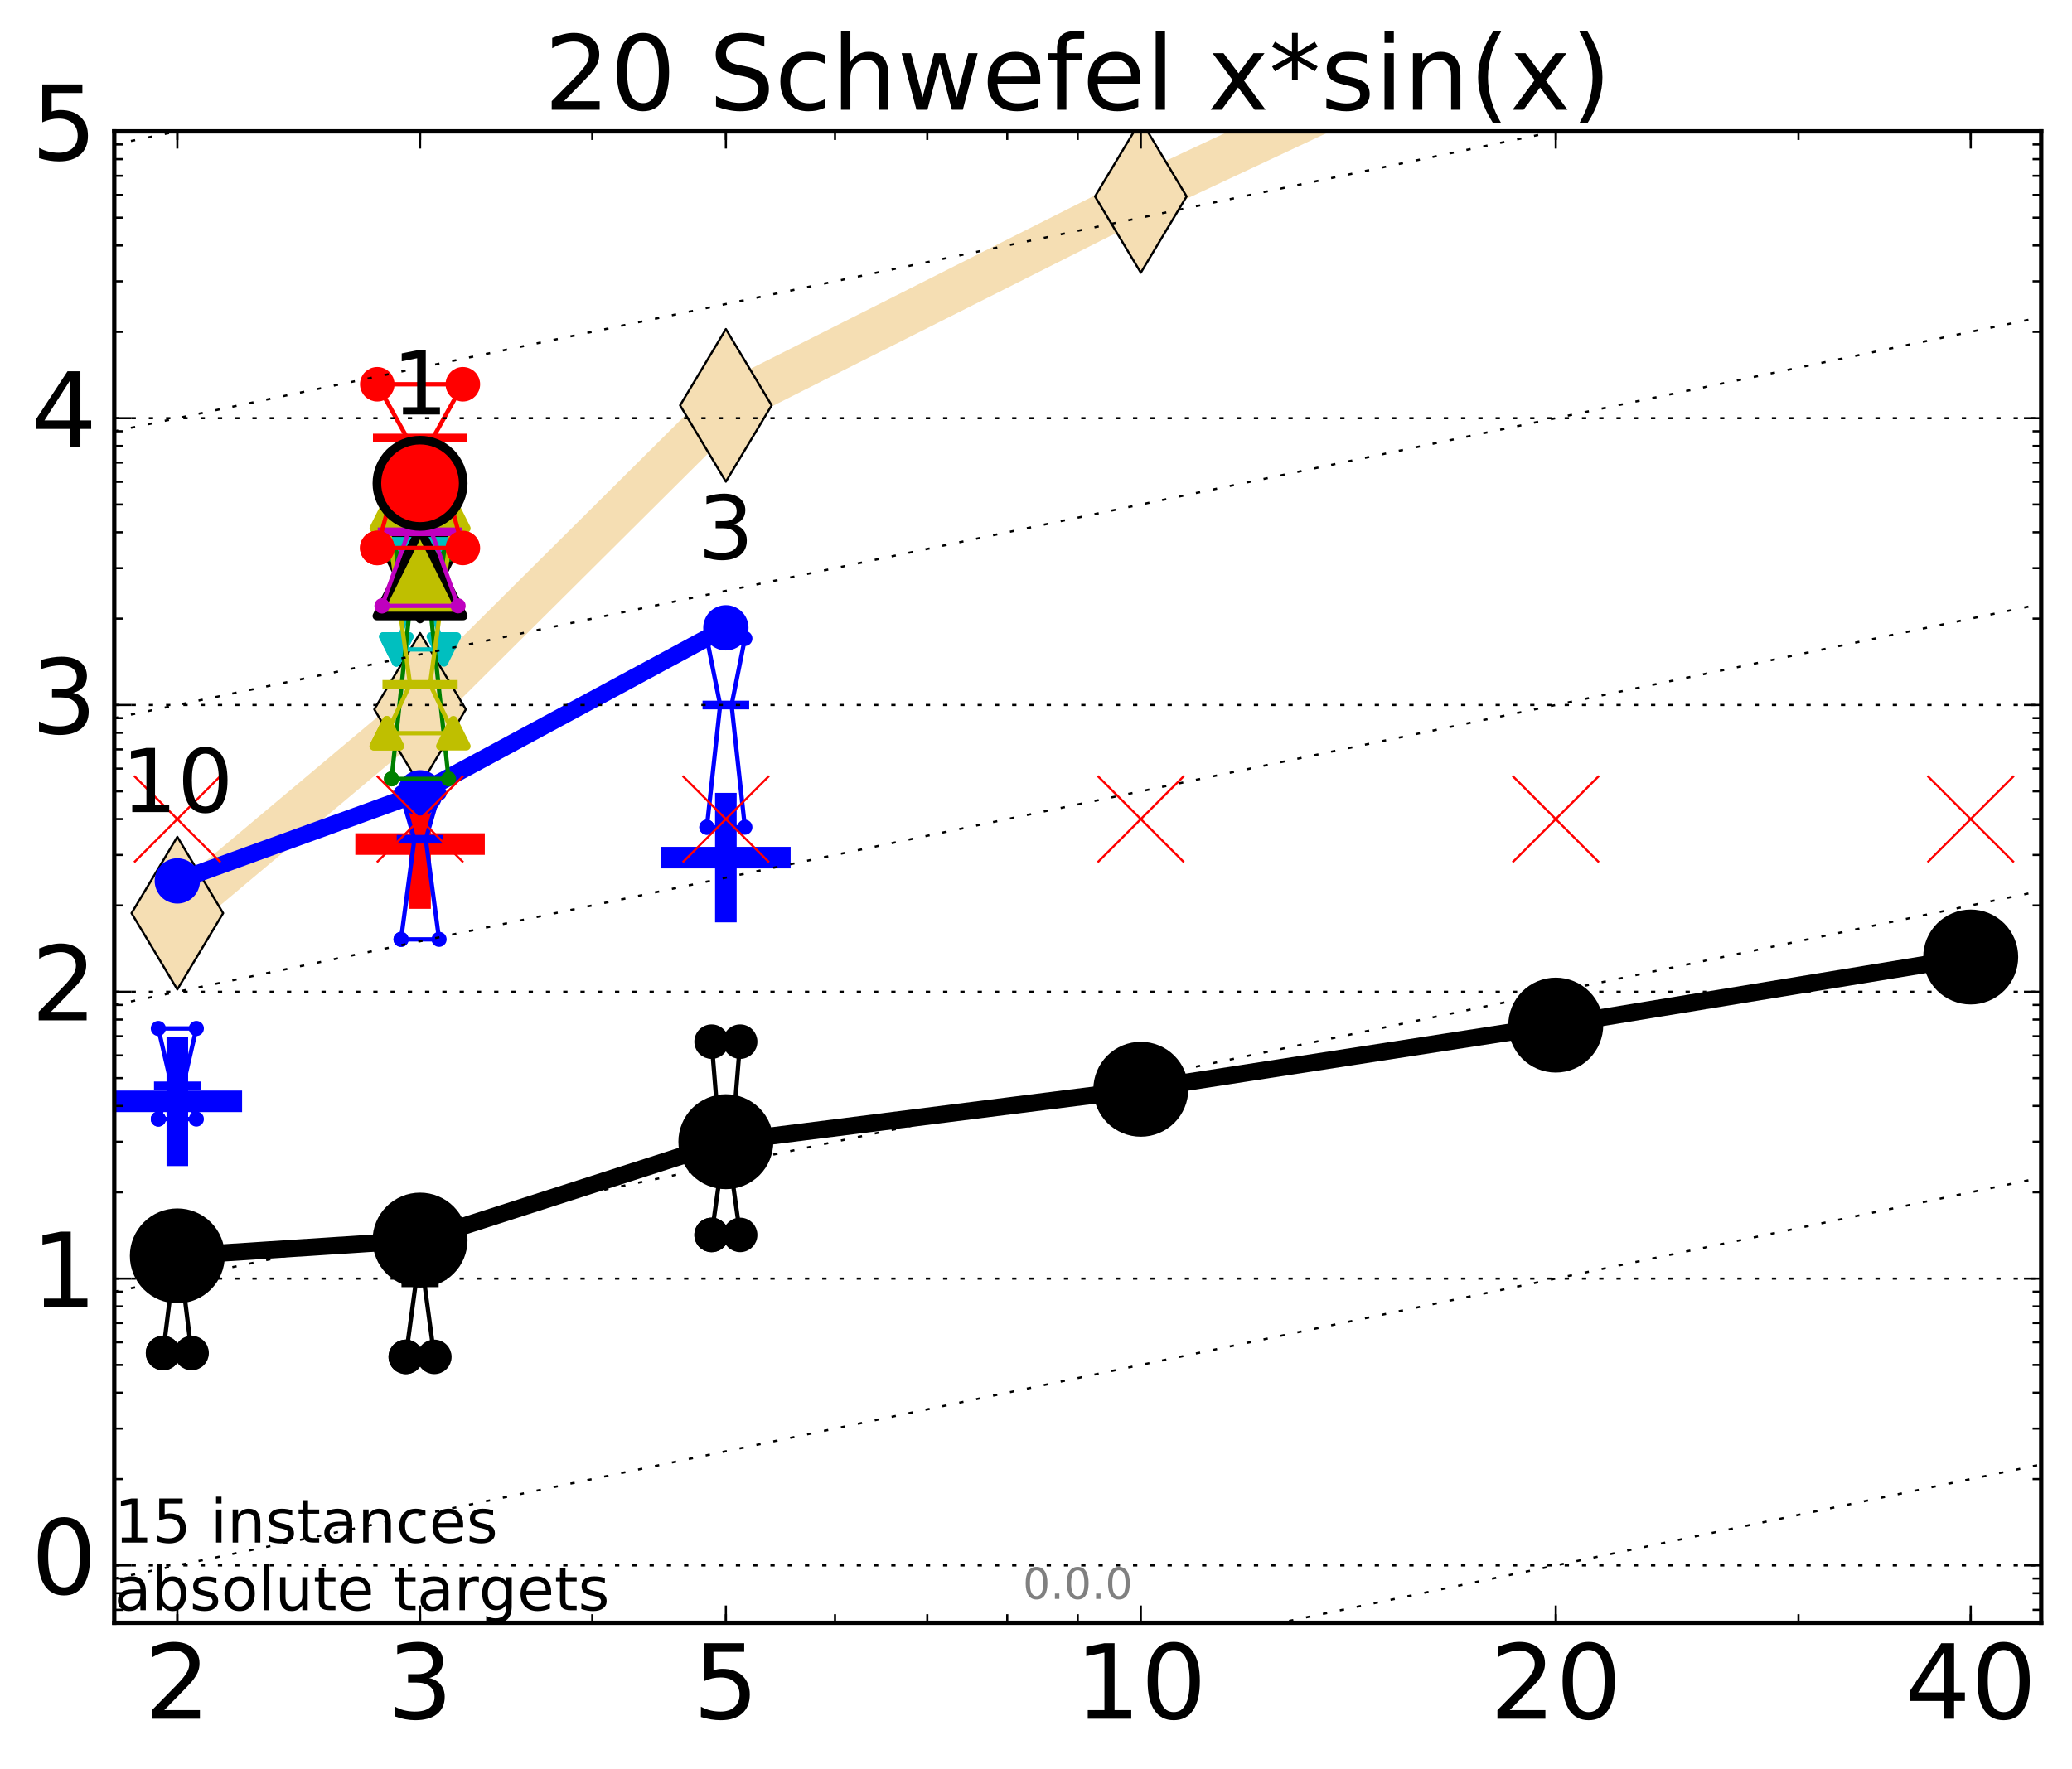 <?xml version="1.0" encoding="utf-8" standalone="no"?>
<!DOCTYPE svg PUBLIC "-//W3C//DTD SVG 1.1//EN"
  "http://www.w3.org/Graphics/SVG/1.1/DTD/svg11.dtd">
<!-- Created with matplotlib (http://matplotlib.org/) -->
<svg height="410pt" version="1.1" viewBox="0 0 480 410" width="480pt" xmlns="http://www.w3.org/2000/svg" xmlns:xlink="http://www.w3.org/1999/xlink">
 <defs>
  <style type="text/css">
*{stroke-linecap:butt;stroke-linejoin:round;stroke-miterlimit:100000;}
  </style>
 </defs>
 <g id="figure_1">
  <g id="patch_1">
   <path d="M 0 410.464 
L 480.07 410.464 
L 480.07 0 
L 0 0 
z
" style="fill:#ffffff;"/>
  </g>
  <g id="axes_1">
   <g id="patch_2">
    <path d="M 26.47 376.036 
L 472.87 376.036 
L 472.87 30.436 
L 26.47 30.436 
z
" style="fill:#ffffff;"/>
   </g>
   <g id="line2d_1">
    <path clip-path="url(#p51a86ec963)" d="M 41.082 211.6 
L 97.312 164.372 
L 168.155 93.934 
L 264.282 45.515 
L 360.409 0.413 
" style="fill:none;stroke:#f5deb3;stroke-linecap:square;stroke-width:10.0;"/>
    <defs>
     <path d="M -0 17.678 
L 10.607 0 
L 0 -17.678 
L -10.607 -0 
z
" id="md6c049f8ae" style="stroke:#000000;stroke-linejoin:miter;stroke-width:0.5;"/>
    </defs>
    <g clip-path="url(#p51a86ec963)">
     <use style="fill:#f5deb3;stroke:#000000;stroke-linejoin:miter;stroke-width:0.5;" x="41.082" xlink:href="#md6c049f8ae" y="211.6"/>
     <use style="fill:#f5deb3;stroke:#000000;stroke-linejoin:miter;stroke-width:0.5;" x="97.312" xlink:href="#md6c049f8ae" y="164.372"/>
     <use style="fill:#f5deb3;stroke:#000000;stroke-linejoin:miter;stroke-width:0.5;" x="168.155" xlink:href="#md6c049f8ae" y="93.934"/>
     <use style="fill:#f5deb3;stroke:#000000;stroke-linejoin:miter;stroke-width:0.5;" x="264.282" xlink:href="#md6c049f8ae" y="45.515"/>
     <use style="fill:#f5deb3;stroke:#000000;stroke-linejoin:miter;stroke-width:0.5;" x="360.409" xlink:href="#md6c049f8ae" y="0.413"/>
    </g>
   </g>
   <g id="line2d_2">
    <defs>
     <path d="M -15 0 
L 15 0 
M 0 15 
L 0 -15 
" id="m78d71ec5cb" style="stroke:#0000ff;stroke-width:5.0;"/>
    </defs>
    <g clip-path="url(#p51a86ec963)">
     <use style="fill:#0000ff;stroke:#0000ff;stroke-width:5.0;" x="41.082" xlink:href="#m78d71ec5cb" y="255.206"/>
    </g>
   </g>
   <g id="line2d_3">
    <defs>
     <path d="M -15 0 
L 15 0 
M 0 15 
L 0 -15 
" id="m2a63b02920" style="stroke:#ff0000;stroke-width:5.0;"/>
    </defs>
    <g clip-path="url(#p51a86ec963)">
     <use style="fill:#ff0000;stroke:#ff0000;stroke-width:5.0;" x="97.312" xlink:href="#m2a63b02920" y="195.594"/>
    </g>
   </g>
   <g id="line2d_4">
    <g clip-path="url(#p51a86ec963)">
     <use style="fill:#0000ff;stroke:#0000ff;stroke-width:5.0;" x="168.155" xlink:href="#m78d71ec5cb" y="198.733"/>
    </g>
   </g>
   <g id="line2d_5">
    <path clip-path="url(#p51a86ec963)" d="M 37.777 313.538 
L 40.09 294.874 
L 37.777 288.71 
L 44.386 288.71 
L 42.073 294.874 
L 44.386 313.538 
L 37.777 313.538 
" style="fill:none;stroke:#000000;stroke-linecap:square;"/>
    <defs>
     <path d="M 0 0 
C 0 0 0 0 0 0 
C 0 0 0 0 0 0 
C 0 0 0 0 0 0 
C 0 0 0 0 0 0 
C 0 0 0 0 0 0 
C 0 0 0 0 0 0 
C 0 0 0 0 0 0 
C 0 0 0 0 0 0 
z
" id="m8204a8c2a6" style="stroke:#000000;stroke-width:2.0;"/>
    </defs>
    <g clip-path="url(#p51a86ec963)">
     <use style="stroke:#000000;stroke-width:2.0;" x="37.777" xlink:href="#m8204a8c2a6" y="313.538"/>
     <use style="stroke:#000000;stroke-width:2.0;" x="40.09" xlink:href="#m8204a8c2a6" y="294.874"/>
     <use style="stroke:#000000;stroke-width:2.0;" x="37.777" xlink:href="#m8204a8c2a6" y="288.71"/>
     <use style="stroke:#000000;stroke-width:2.0;" x="44.386" xlink:href="#m8204a8c2a6" y="288.71"/>
     <use style="stroke:#000000;stroke-width:2.0;" x="42.073" xlink:href="#m8204a8c2a6" y="294.874"/>
     <use style="stroke:#000000;stroke-width:2.0;" x="44.386" xlink:href="#m8204a8c2a6" y="313.538"/>
     <use style="stroke:#000000;stroke-width:2.0;" x="37.777" xlink:href="#m8204a8c2a6" y="313.538"/>
    </g>
   </g>
   <g id="line2d_6">
    <path clip-path="url(#p51a86ec963)" d="M 37.777 313.538 
L 44.386 313.538 
L 44.386 288.71 
L 37.777 288.71 
L 37.777 313.538 
" style="fill:none;"/>
    <defs>
     <path d="M 0 3 
C 0.796 3 1.559 2.684 2.121 2.121 
C 2.684 1.559 3 0.796 3 0 
C 3 -0.796 2.684 -1.559 2.121 -2.121 
C 1.559 -2.684 0.796 -3 0 -3 
C -0.796 -3 -1.559 -2.684 -2.121 -2.121 
C -2.684 -1.559 -3 -0.796 -3 0 
C -3 0.796 -2.684 1.559 -2.121 2.121 
C -1.559 2.684 -0.796 3 0 3 
z
" id="m4343f44cc4" style="stroke:#000000;stroke-width:2.0;"/>
    </defs>
    <g clip-path="url(#p51a86ec963)">
     <use style="stroke:#000000;stroke-width:2.0;" x="37.777" xlink:href="#m4343f44cc4" y="313.538"/>
     <use style="stroke:#000000;stroke-width:2.0;" x="44.386" xlink:href="#m4343f44cc4" y="313.538"/>
     <use style="stroke:#000000;stroke-width:2.0;" x="44.386" xlink:href="#m4343f44cc4" y="288.71"/>
     <use style="stroke:#000000;stroke-width:2.0;" x="37.777" xlink:href="#m4343f44cc4" y="288.71"/>
     <use style="stroke:#000000;stroke-width:2.0;" x="37.777" xlink:href="#m4343f44cc4" y="313.538"/>
    </g>
   </g>
   <g id="line2d_7">
    <path clip-path="url(#p51a86ec963)" d="M 37.777 294.874 
L 44.386 294.874 
" style="fill:none;stroke:#000000;stroke-linecap:square;stroke-width:2.0;"/>
    <g clip-path="url(#p51a86ec963)">
     <use style="stroke:#000000;stroke-width:2.0;" x="37.777" xlink:href="#m8204a8c2a6" y="294.874"/>
     <use style="stroke:#000000;stroke-width:2.0;" x="44.386" xlink:href="#m8204a8c2a6" y="294.874"/>
    </g>
   </g>
   <g id="line2d_8">
    <path clip-path="url(#p51a86ec963)" d="M 94.008 314.426 
L 96.321 297.261 
L 94.008 282.121 
L 100.617 282.121 
L 98.304 297.261 
L 100.617 314.426 
L 94.008 314.426 
" style="fill:none;stroke:#000000;stroke-linecap:square;"/>
    <g clip-path="url(#p51a86ec963)">
     <use style="stroke:#000000;stroke-width:2.0;" x="94.008" xlink:href="#m8204a8c2a6" y="314.426"/>
     <use style="stroke:#000000;stroke-width:2.0;" x="96.321" xlink:href="#m8204a8c2a6" y="297.261"/>
     <use style="stroke:#000000;stroke-width:2.0;" x="94.008" xlink:href="#m8204a8c2a6" y="282.121"/>
     <use style="stroke:#000000;stroke-width:2.0;" x="100.617" xlink:href="#m8204a8c2a6" y="282.121"/>
     <use style="stroke:#000000;stroke-width:2.0;" x="98.304" xlink:href="#m8204a8c2a6" y="297.261"/>
     <use style="stroke:#000000;stroke-width:2.0;" x="100.617" xlink:href="#m8204a8c2a6" y="314.426"/>
     <use style="stroke:#000000;stroke-width:2.0;" x="94.008" xlink:href="#m8204a8c2a6" y="314.426"/>
    </g>
   </g>
   <g id="line2d_9">
    <path clip-path="url(#p51a86ec963)" d="M 94.008 314.426 
L 100.617 314.426 
L 100.617 282.121 
L 94.008 282.121 
L 94.008 314.426 
" style="fill:none;"/>
    <g clip-path="url(#p51a86ec963)">
     <use style="stroke:#000000;stroke-width:2.0;" x="94.008" xlink:href="#m4343f44cc4" y="314.426"/>
     <use style="stroke:#000000;stroke-width:2.0;" x="100.617" xlink:href="#m4343f44cc4" y="314.426"/>
     <use style="stroke:#000000;stroke-width:2.0;" x="100.617" xlink:href="#m4343f44cc4" y="282.121"/>
     <use style="stroke:#000000;stroke-width:2.0;" x="94.008" xlink:href="#m4343f44cc4" y="282.121"/>
     <use style="stroke:#000000;stroke-width:2.0;" x="94.008" xlink:href="#m4343f44cc4" y="314.426"/>
    </g>
   </g>
   <g id="line2d_10">
    <path clip-path="url(#p51a86ec963)" d="M 94.008 297.261 
L 100.617 297.261 
" style="fill:none;stroke:#000000;stroke-linecap:square;stroke-width:2.0;"/>
    <g clip-path="url(#p51a86ec963)">
     <use style="stroke:#000000;stroke-width:2.0;" x="94.008" xlink:href="#m8204a8c2a6" y="297.261"/>
     <use style="stroke:#000000;stroke-width:2.0;" x="100.617" xlink:href="#m8204a8c2a6" y="297.261"/>
    </g>
   </g>
   <g id="line2d_11">
    <path clip-path="url(#p51a86ec963)" d="M 164.85 286.161 
L 167.163 269.719 
L 164.85 241.38 
L 171.459 241.38 
L 169.146 269.719 
L 171.459 286.161 
L 164.85 286.161 
" style="fill:none;stroke:#000000;stroke-linecap:square;"/>
    <g clip-path="url(#p51a86ec963)">
     <use style="stroke:#000000;stroke-width:2.0;" x="164.85" xlink:href="#m8204a8c2a6" y="286.161"/>
     <use style="stroke:#000000;stroke-width:2.0;" x="167.163" xlink:href="#m8204a8c2a6" y="269.719"/>
     <use style="stroke:#000000;stroke-width:2.0;" x="164.85" xlink:href="#m8204a8c2a6" y="241.38"/>
     <use style="stroke:#000000;stroke-width:2.0;" x="171.459" xlink:href="#m8204a8c2a6" y="241.38"/>
     <use style="stroke:#000000;stroke-width:2.0;" x="169.146" xlink:href="#m8204a8c2a6" y="269.719"/>
     <use style="stroke:#000000;stroke-width:2.0;" x="171.459" xlink:href="#m8204a8c2a6" y="286.161"/>
     <use style="stroke:#000000;stroke-width:2.0;" x="164.85" xlink:href="#m8204a8c2a6" y="286.161"/>
    </g>
   </g>
   <g id="line2d_12">
    <path clip-path="url(#p51a86ec963)" d="M 164.85 286.161 
L 171.459 286.161 
L 171.459 241.38 
L 164.85 241.38 
L 164.85 286.161 
" style="fill:none;"/>
    <g clip-path="url(#p51a86ec963)">
     <use style="stroke:#000000;stroke-width:2.0;" x="164.85" xlink:href="#m4343f44cc4" y="286.161"/>
     <use style="stroke:#000000;stroke-width:2.0;" x="171.459" xlink:href="#m4343f44cc4" y="286.161"/>
     <use style="stroke:#000000;stroke-width:2.0;" x="171.459" xlink:href="#m4343f44cc4" y="241.38"/>
     <use style="stroke:#000000;stroke-width:2.0;" x="164.85" xlink:href="#m4343f44cc4" y="241.38"/>
     <use style="stroke:#000000;stroke-width:2.0;" x="164.85" xlink:href="#m4343f44cc4" y="286.161"/>
    </g>
   </g>
   <g id="line2d_13">
    <path clip-path="url(#p51a86ec963)" d="M 164.85 269.719 
L 171.459 269.719 
" style="fill:none;stroke:#000000;stroke-linecap:square;stroke-width:2.0;"/>
    <g clip-path="url(#p51a86ec963)">
     <use style="stroke:#000000;stroke-width:2.0;" x="164.85" xlink:href="#m8204a8c2a6" y="269.719"/>
     <use style="stroke:#000000;stroke-width:2.0;" x="171.459" xlink:href="#m8204a8c2a6" y="269.719"/>
    </g>
   </g>
   <g id="line2d_14">
    <path clip-path="url(#p51a86ec963)" d="M 260.977 255.91 
L 263.29 252.741 
L 260.977 247.983 
L 267.586 247.983 
L 265.273 252.741 
L 267.586 255.91 
L 260.977 255.91 
" style="fill:none;stroke:#000000;stroke-linecap:square;"/>
    <g clip-path="url(#p51a86ec963)">
     <use style="stroke:#000000;stroke-width:2.0;" x="260.977" xlink:href="#m8204a8c2a6" y="255.91"/>
     <use style="stroke:#000000;stroke-width:2.0;" x="263.29" xlink:href="#m8204a8c2a6" y="252.741"/>
     <use style="stroke:#000000;stroke-width:2.0;" x="260.977" xlink:href="#m8204a8c2a6" y="247.983"/>
     <use style="stroke:#000000;stroke-width:2.0;" x="267.586" xlink:href="#m8204a8c2a6" y="247.983"/>
     <use style="stroke:#000000;stroke-width:2.0;" x="265.273" xlink:href="#m8204a8c2a6" y="252.741"/>
     <use style="stroke:#000000;stroke-width:2.0;" x="267.586" xlink:href="#m8204a8c2a6" y="255.91"/>
     <use style="stroke:#000000;stroke-width:2.0;" x="260.977" xlink:href="#m8204a8c2a6" y="255.91"/>
    </g>
   </g>
   <g id="line2d_15">
    <path clip-path="url(#p51a86ec963)" d="M 260.977 255.91 
L 267.586 255.91 
L 267.586 247.983 
L 260.977 247.983 
L 260.977 255.91 
" style="fill:none;"/>
    <g clip-path="url(#p51a86ec963)">
     <use style="stroke:#000000;stroke-width:2.0;" x="260.977" xlink:href="#m4343f44cc4" y="255.91"/>
     <use style="stroke:#000000;stroke-width:2.0;" x="267.586" xlink:href="#m4343f44cc4" y="255.91"/>
     <use style="stroke:#000000;stroke-width:2.0;" x="267.586" xlink:href="#m4343f44cc4" y="247.983"/>
     <use style="stroke:#000000;stroke-width:2.0;" x="260.977" xlink:href="#m4343f44cc4" y="247.983"/>
     <use style="stroke:#000000;stroke-width:2.0;" x="260.977" xlink:href="#m4343f44cc4" y="255.91"/>
    </g>
   </g>
   <g id="line2d_16">
    <path clip-path="url(#p51a86ec963)" d="M 260.977 252.741 
L 267.586 252.741 
" style="fill:none;stroke:#000000;stroke-linecap:square;stroke-width:2.0;"/>
    <g clip-path="url(#p51a86ec963)">
     <use style="stroke:#000000;stroke-width:2.0;" x="260.977" xlink:href="#m8204a8c2a6" y="252.741"/>
     <use style="stroke:#000000;stroke-width:2.0;" x="267.586" xlink:href="#m8204a8c2a6" y="252.741"/>
    </g>
   </g>
   <g id="line2d_17">
    <path clip-path="url(#p51a86ec963)" d="M 357.104 237.99 
L 359.417 237.506 
L 357.104 235.043 
L 363.713 235.043 
L 361.4 237.506 
L 363.713 237.99 
L 357.104 237.99 
" style="fill:none;stroke:#000000;stroke-linecap:square;"/>
    <g clip-path="url(#p51a86ec963)">
     <use style="stroke:#000000;stroke-width:2.0;" x="357.104" xlink:href="#m8204a8c2a6" y="237.99"/>
     <use style="stroke:#000000;stroke-width:2.0;" x="359.417" xlink:href="#m8204a8c2a6" y="237.506"/>
     <use style="stroke:#000000;stroke-width:2.0;" x="357.104" xlink:href="#m8204a8c2a6" y="235.043"/>
     <use style="stroke:#000000;stroke-width:2.0;" x="363.713" xlink:href="#m8204a8c2a6" y="235.043"/>
     <use style="stroke:#000000;stroke-width:2.0;" x="361.4" xlink:href="#m8204a8c2a6" y="237.506"/>
     <use style="stroke:#000000;stroke-width:2.0;" x="363.713" xlink:href="#m8204a8c2a6" y="237.99"/>
     <use style="stroke:#000000;stroke-width:2.0;" x="357.104" xlink:href="#m8204a8c2a6" y="237.99"/>
    </g>
   </g>
   <g id="line2d_18">
    <path clip-path="url(#p51a86ec963)" d="M 357.104 237.99 
L 363.713 237.99 
L 363.713 235.043 
L 357.104 235.043 
L 357.104 237.99 
" style="fill:none;"/>
    <g clip-path="url(#p51a86ec963)">
     <use style="stroke:#000000;stroke-width:2.0;" x="357.104" xlink:href="#m4343f44cc4" y="237.99"/>
     <use style="stroke:#000000;stroke-width:2.0;" x="363.713" xlink:href="#m4343f44cc4" y="237.99"/>
     <use style="stroke:#000000;stroke-width:2.0;" x="363.713" xlink:href="#m4343f44cc4" y="235.043"/>
     <use style="stroke:#000000;stroke-width:2.0;" x="357.104" xlink:href="#m4343f44cc4" y="235.043"/>
     <use style="stroke:#000000;stroke-width:2.0;" x="357.104" xlink:href="#m4343f44cc4" y="237.99"/>
    </g>
   </g>
   <g id="line2d_19">
    <path clip-path="url(#p51a86ec963)" d="M 357.104 237.506 
L 363.713 237.506 
" style="fill:none;stroke:#000000;stroke-linecap:square;stroke-width:2.0;"/>
    <g clip-path="url(#p51a86ec963)">
     <use style="stroke:#000000;stroke-width:2.0;" x="357.104" xlink:href="#m8204a8c2a6" y="237.506"/>
     <use style="stroke:#000000;stroke-width:2.0;" x="363.713" xlink:href="#m8204a8c2a6" y="237.506"/>
    </g>
   </g>
   <g id="line2d_20">
    <path clip-path="url(#p51a86ec963)" d="M 453.231 222.6 
L 455.544 222.376 
L 453.231 221.031 
L 459.84 221.031 
L 457.527 222.376 
L 459.84 222.6 
L 453.231 222.6 
" style="fill:none;stroke:#000000;stroke-linecap:square;"/>
    <g clip-path="url(#p51a86ec963)">
     <use style="stroke:#000000;stroke-width:2.0;" x="453.231" xlink:href="#m8204a8c2a6" y="222.6"/>
     <use style="stroke:#000000;stroke-width:2.0;" x="455.544" xlink:href="#m8204a8c2a6" y="222.376"/>
     <use style="stroke:#000000;stroke-width:2.0;" x="453.231" xlink:href="#m8204a8c2a6" y="221.031"/>
     <use style="stroke:#000000;stroke-width:2.0;" x="459.84" xlink:href="#m8204a8c2a6" y="221.031"/>
     <use style="stroke:#000000;stroke-width:2.0;" x="457.527" xlink:href="#m8204a8c2a6" y="222.376"/>
     <use style="stroke:#000000;stroke-width:2.0;" x="459.84" xlink:href="#m8204a8c2a6" y="222.6"/>
     <use style="stroke:#000000;stroke-width:2.0;" x="453.231" xlink:href="#m8204a8c2a6" y="222.6"/>
    </g>
   </g>
   <g id="line2d_21">
    <path clip-path="url(#p51a86ec963)" d="M 453.231 222.6 
L 459.84 222.6 
L 459.84 221.031 
L 453.231 221.031 
L 453.231 222.6 
" style="fill:none;"/>
    <g clip-path="url(#p51a86ec963)">
     <use style="stroke:#000000;stroke-width:2.0;" x="453.231" xlink:href="#m4343f44cc4" y="222.6"/>
     <use style="stroke:#000000;stroke-width:2.0;" x="459.84" xlink:href="#m4343f44cc4" y="222.6"/>
     <use style="stroke:#000000;stroke-width:2.0;" x="459.84" xlink:href="#m4343f44cc4" y="221.031"/>
     <use style="stroke:#000000;stroke-width:2.0;" x="453.231" xlink:href="#m4343f44cc4" y="221.031"/>
     <use style="stroke:#000000;stroke-width:2.0;" x="453.231" xlink:href="#m4343f44cc4" y="222.6"/>
    </g>
   </g>
   <g id="line2d_22">
    <path clip-path="url(#p51a86ec963)" d="M 453.231 222.376 
L 459.84 222.376 
" style="fill:none;stroke:#000000;stroke-linecap:square;stroke-width:2.0;"/>
    <g clip-path="url(#p51a86ec963)">
     <use style="stroke:#000000;stroke-width:2.0;" x="453.231" xlink:href="#m8204a8c2a6" y="222.376"/>
     <use style="stroke:#000000;stroke-width:2.0;" x="459.84" xlink:href="#m8204a8c2a6" y="222.376"/>
    </g>
   </g>
   <g id="line2d_23">
    <path clip-path="url(#p51a86ec963)" d="M 41.082 291.02 
L 97.312 287.36 
" style="fill:none;stroke:#000000;stroke-linecap:square;stroke-width:4.0;"/>
    <g clip-path="url(#p51a86ec963)">
     <use style="stroke:#000000;stroke-width:2.0;" x="41.082" xlink:href="#m8204a8c2a6" y="291.02"/>
     <use style="stroke:#000000;stroke-width:2.0;" x="97.312" xlink:href="#m8204a8c2a6" y="287.36"/>
    </g>
   </g>
   <g id="line2d_24">
    <path clip-path="url(#p51a86ec963)" d="M 97.312 287.36 
L 168.155 264.559 
" style="fill:none;stroke:#000000;stroke-linecap:square;stroke-width:4.0;"/>
    <g clip-path="url(#p51a86ec963)">
     <use style="stroke:#000000;stroke-width:2.0;" x="97.312" xlink:href="#m8204a8c2a6" y="287.36"/>
     <use style="stroke:#000000;stroke-width:2.0;" x="168.155" xlink:href="#m8204a8c2a6" y="264.559"/>
    </g>
   </g>
   <g id="line2d_25">
    <path clip-path="url(#p51a86ec963)" d="M 168.155 264.559 
L 264.282 252.407 
" style="fill:none;stroke:#000000;stroke-linecap:square;stroke-width:4.0;"/>
    <g clip-path="url(#p51a86ec963)">
     <use style="stroke:#000000;stroke-width:2.0;" x="168.155" xlink:href="#m8204a8c2a6" y="264.559"/>
     <use style="stroke:#000000;stroke-width:2.0;" x="264.282" xlink:href="#m8204a8c2a6" y="252.407"/>
    </g>
   </g>
   <g id="line2d_26">
    <path clip-path="url(#p51a86ec963)" d="M 264.282 252.407 
L 360.409 237.54 
" style="fill:none;stroke:#000000;stroke-linecap:square;stroke-width:4.0;"/>
    <g clip-path="url(#p51a86ec963)">
     <use style="stroke:#000000;stroke-width:2.0;" x="264.282" xlink:href="#m8204a8c2a6" y="252.407"/>
     <use style="stroke:#000000;stroke-width:2.0;" x="360.409" xlink:href="#m8204a8c2a6" y="237.54"/>
    </g>
   </g>
   <g id="line2d_27">
    <path clip-path="url(#p51a86ec963)" d="M 360.409 237.54 
L 456.536 221.762 
" style="fill:none;stroke:#000000;stroke-linecap:square;stroke-width:4.0;"/>
    <g clip-path="url(#p51a86ec963)">
     <use style="stroke:#000000;stroke-width:2.0;" x="360.409" xlink:href="#m8204a8c2a6" y="237.54"/>
     <use style="stroke:#000000;stroke-width:2.0;" x="456.536" xlink:href="#m8204a8c2a6" y="221.762"/>
    </g>
   </g>
   <g id="line2d_28">
    <path clip-path="url(#p51a86ec963)" d="M 41.082 291.02 
L 97.312 287.36 
L 168.155 264.559 
L 264.282 252.407 
L 360.409 237.54 
L 456.536 221.762 
" style="fill:none;"/>
    <defs>
     <path d="M 0 10 
C 2.652 10 5.196 8.946 7.071 7.071 
C 8.946 5.196 10 2.652 10 0 
C 10 -2.652 8.946 -5.196 7.071 -7.071 
C 5.196 -8.946 2.652 -10 0 -10 
C -2.652 -10 -5.196 -8.946 -7.071 -7.071 
C -8.946 -5.196 -10 -2.652 -10 0 
C -10 2.652 -8.946 5.196 -7.071 7.071 
C -5.196 8.946 -2.652 10 0 10 
z
" id="m2103cc94fc" style="stroke:#000000;stroke-width:2.0;"/>
    </defs>
    <g clip-path="url(#p51a86ec963)">
     <use style="stroke:#000000;stroke-width:2.0;" x="41.082" xlink:href="#m2103cc94fc" y="291.02"/>
     <use style="stroke:#000000;stroke-width:2.0;" x="97.312" xlink:href="#m2103cc94fc" y="287.36"/>
     <use style="stroke:#000000;stroke-width:2.0;" x="168.155" xlink:href="#m2103cc94fc" y="264.559"/>
     <use style="stroke:#000000;stroke-width:2.0;" x="264.282" xlink:href="#m2103cc94fc" y="252.407"/>
     <use style="stroke:#000000;stroke-width:2.0;" x="360.409" xlink:href="#m2103cc94fc" y="237.54"/>
     <use style="stroke:#000000;stroke-width:2.0;" x="456.536" xlink:href="#m2103cc94fc" y="221.762"/>
    </g>
   </g>
   <g id="line2d_29">
    <path clip-path="url(#p51a86ec963)" d="M 36.676 259.31 
L 39.76 251.614 
L 36.676 238.318 
L 45.488 238.318 
L 42.403 251.614 
L 45.488 259.31 
L 36.676 259.31 
" style="fill:none;stroke:#0000ff;stroke-linecap:square;"/>
    <defs>
     <path d="M 0 0 
C 0 0 0 0 0 0 
C 0 0 0 0 0 0 
C 0 0 0 0 0 0 
C 0 0 0 0 0 0 
C 0 0 0 0 0 0 
C 0 0 0 0 0 0 
C 0 0 0 0 0 0 
C 0 0 0 0 0 0 
z
" id="me481b80d3f" style="stroke:#0000ff;stroke-width:0.5;"/>
    </defs>
    <g clip-path="url(#p51a86ec963)">
     <use style="fill:#0000ff;stroke:#0000ff;stroke-width:0.5;" x="36.676" xlink:href="#me481b80d3f" y="259.31"/>
     <use style="fill:#0000ff;stroke:#0000ff;stroke-width:0.5;" x="39.76" xlink:href="#me481b80d3f" y="251.614"/>
     <use style="fill:#0000ff;stroke:#0000ff;stroke-width:0.5;" x="36.676" xlink:href="#me481b80d3f" y="238.318"/>
     <use style="fill:#0000ff;stroke:#0000ff;stroke-width:0.5;" x="45.488" xlink:href="#me481b80d3f" y="238.318"/>
     <use style="fill:#0000ff;stroke:#0000ff;stroke-width:0.5;" x="42.403" xlink:href="#me481b80d3f" y="251.614"/>
     <use style="fill:#0000ff;stroke:#0000ff;stroke-width:0.5;" x="45.488" xlink:href="#me481b80d3f" y="259.31"/>
     <use style="fill:#0000ff;stroke:#0000ff;stroke-width:0.5;" x="36.676" xlink:href="#me481b80d3f" y="259.31"/>
    </g>
   </g>
   <g id="line2d_30">
    <path clip-path="url(#p51a86ec963)" d="M 36.676 259.31 
L 45.488 259.31 
L 45.488 238.318 
L 36.676 238.318 
L 36.676 259.31 
" style="fill:none;"/>
    <defs>
     <path d="M 0 1.5 
C 0.398 1.5 0.779 1.342 1.061 1.061 
C 1.342 0.779 1.5 0.398 1.5 0 
C 1.5 -0.398 1.342 -0.779 1.061 -1.061 
C 0.779 -1.342 0.398 -1.5 0 -1.5 
C -0.398 -1.5 -0.779 -1.342 -1.061 -1.061 
C -1.342 -0.779 -1.5 -0.398 -1.5 0 
C -1.5 0.398 -1.342 0.779 -1.061 1.061 
C -0.779 1.342 -0.398 1.5 0 1.5 
z
" id="m2bc817e282" style="stroke:#0000ff;stroke-width:0.5;"/>
    </defs>
    <g clip-path="url(#p51a86ec963)">
     <use style="fill:#0000ff;stroke:#0000ff;stroke-width:0.5;" x="36.676" xlink:href="#m2bc817e282" y="259.31"/>
     <use style="fill:#0000ff;stroke:#0000ff;stroke-width:0.5;" x="45.488" xlink:href="#m2bc817e282" y="259.31"/>
     <use style="fill:#0000ff;stroke:#0000ff;stroke-width:0.5;" x="45.488" xlink:href="#m2bc817e282" y="238.318"/>
     <use style="fill:#0000ff;stroke:#0000ff;stroke-width:0.5;" x="36.676" xlink:href="#m2bc817e282" y="238.318"/>
     <use style="fill:#0000ff;stroke:#0000ff;stroke-width:0.5;" x="36.676" xlink:href="#m2bc817e282" y="259.31"/>
    </g>
   </g>
   <g id="line2d_31">
    <path clip-path="url(#p51a86ec963)" d="M 36.676 251.614 
L 45.488 251.614 
" style="fill:none;stroke:#0000ff;stroke-linecap:square;stroke-width:2.0;"/>
    <g clip-path="url(#p51a86ec963)">
     <use style="fill:#0000ff;stroke:#0000ff;stroke-width:0.5;" x="36.676" xlink:href="#me481b80d3f" y="251.614"/>
     <use style="fill:#0000ff;stroke:#0000ff;stroke-width:0.5;" x="45.488" xlink:href="#me481b80d3f" y="251.614"/>
    </g>
   </g>
   <g id="line2d_32">
    <path clip-path="url(#p51a86ec963)" d="M 92.906 217.672 
L 95.991 194.47 
L 92.906 183.773 
L 101.718 183.773 
L 98.634 194.47 
L 101.718 217.672 
L 92.906 217.672 
" style="fill:none;stroke:#0000ff;stroke-linecap:square;"/>
    <g clip-path="url(#p51a86ec963)">
     <use style="fill:#0000ff;stroke:#0000ff;stroke-width:0.5;" x="92.906" xlink:href="#me481b80d3f" y="217.672"/>
     <use style="fill:#0000ff;stroke:#0000ff;stroke-width:0.5;" x="95.991" xlink:href="#me481b80d3f" y="194.47"/>
     <use style="fill:#0000ff;stroke:#0000ff;stroke-width:0.5;" x="92.906" xlink:href="#me481b80d3f" y="183.773"/>
     <use style="fill:#0000ff;stroke:#0000ff;stroke-width:0.5;" x="101.718" xlink:href="#me481b80d3f" y="183.773"/>
     <use style="fill:#0000ff;stroke:#0000ff;stroke-width:0.5;" x="98.634" xlink:href="#me481b80d3f" y="194.47"/>
     <use style="fill:#0000ff;stroke:#0000ff;stroke-width:0.5;" x="101.718" xlink:href="#me481b80d3f" y="217.672"/>
     <use style="fill:#0000ff;stroke:#0000ff;stroke-width:0.5;" x="92.906" xlink:href="#me481b80d3f" y="217.672"/>
    </g>
   </g>
   <g id="line2d_33">
    <path clip-path="url(#p51a86ec963)" d="M 92.906 217.672 
L 101.718 217.672 
L 101.718 183.773 
L 92.906 183.773 
L 92.906 217.672 
" style="fill:none;"/>
    <g clip-path="url(#p51a86ec963)">
     <use style="fill:#0000ff;stroke:#0000ff;stroke-width:0.5;" x="92.906" xlink:href="#m2bc817e282" y="217.672"/>
     <use style="fill:#0000ff;stroke:#0000ff;stroke-width:0.5;" x="101.718" xlink:href="#m2bc817e282" y="217.672"/>
     <use style="fill:#0000ff;stroke:#0000ff;stroke-width:0.5;" x="101.718" xlink:href="#m2bc817e282" y="183.773"/>
     <use style="fill:#0000ff;stroke:#0000ff;stroke-width:0.5;" x="92.906" xlink:href="#m2bc817e282" y="183.773"/>
     <use style="fill:#0000ff;stroke:#0000ff;stroke-width:0.5;" x="92.906" xlink:href="#m2bc817e282" y="217.672"/>
    </g>
   </g>
   <g id="line2d_34">
    <path clip-path="url(#p51a86ec963)" d="M 92.906 194.47 
L 101.718 194.47 
" style="fill:none;stroke:#0000ff;stroke-linecap:square;stroke-width:2.0;"/>
    <g clip-path="url(#p51a86ec963)">
     <use style="fill:#0000ff;stroke:#0000ff;stroke-width:0.5;" x="92.906" xlink:href="#me481b80d3f" y="194.47"/>
     <use style="fill:#0000ff;stroke:#0000ff;stroke-width:0.5;" x="101.718" xlink:href="#me481b80d3f" y="194.47"/>
    </g>
   </g>
   <g id="line2d_35">
    <path clip-path="url(#p51a86ec963)" d="M 163.749 191.685 
L 166.833 163.374 
L 163.749 147.952 
L 172.561 147.952 
L 169.476 163.374 
L 172.561 191.685 
L 163.749 191.685 
" style="fill:none;stroke:#0000ff;stroke-linecap:square;"/>
    <g clip-path="url(#p51a86ec963)">
     <use style="fill:#0000ff;stroke:#0000ff;stroke-width:0.5;" x="163.749" xlink:href="#me481b80d3f" y="191.685"/>
     <use style="fill:#0000ff;stroke:#0000ff;stroke-width:0.5;" x="166.833" xlink:href="#me481b80d3f" y="163.374"/>
     <use style="fill:#0000ff;stroke:#0000ff;stroke-width:0.5;" x="163.749" xlink:href="#me481b80d3f" y="147.952"/>
     <use style="fill:#0000ff;stroke:#0000ff;stroke-width:0.5;" x="172.561" xlink:href="#me481b80d3f" y="147.952"/>
     <use style="fill:#0000ff;stroke:#0000ff;stroke-width:0.5;" x="169.476" xlink:href="#me481b80d3f" y="163.374"/>
     <use style="fill:#0000ff;stroke:#0000ff;stroke-width:0.5;" x="172.561" xlink:href="#me481b80d3f" y="191.685"/>
     <use style="fill:#0000ff;stroke:#0000ff;stroke-width:0.5;" x="163.749" xlink:href="#me481b80d3f" y="191.685"/>
    </g>
   </g>
   <g id="line2d_36">
    <path clip-path="url(#p51a86ec963)" d="M 163.749 191.685 
L 172.561 191.685 
L 172.561 147.952 
L 163.749 147.952 
L 163.749 191.685 
" style="fill:none;"/>
    <g clip-path="url(#p51a86ec963)">
     <use style="fill:#0000ff;stroke:#0000ff;stroke-width:0.5;" x="163.749" xlink:href="#m2bc817e282" y="191.685"/>
     <use style="fill:#0000ff;stroke:#0000ff;stroke-width:0.5;" x="172.561" xlink:href="#m2bc817e282" y="191.685"/>
     <use style="fill:#0000ff;stroke:#0000ff;stroke-width:0.5;" x="172.561" xlink:href="#m2bc817e282" y="147.952"/>
     <use style="fill:#0000ff;stroke:#0000ff;stroke-width:0.5;" x="163.749" xlink:href="#m2bc817e282" y="147.952"/>
     <use style="fill:#0000ff;stroke:#0000ff;stroke-width:0.5;" x="163.749" xlink:href="#m2bc817e282" y="191.685"/>
    </g>
   </g>
   <g id="line2d_37">
    <path clip-path="url(#p51a86ec963)" d="M 163.749 163.374 
L 172.561 163.374 
" style="fill:none;stroke:#0000ff;stroke-linecap:square;stroke-width:2.0;"/>
    <g clip-path="url(#p51a86ec963)">
     <use style="fill:#0000ff;stroke:#0000ff;stroke-width:0.5;" x="163.749" xlink:href="#me481b80d3f" y="163.374"/>
     <use style="fill:#0000ff;stroke:#0000ff;stroke-width:0.5;" x="172.561" xlink:href="#me481b80d3f" y="163.374"/>
    </g>
   </g>
   <g id="line2d_38">
    <path clip-path="url(#p51a86ec963)" d="M 41.082 204.128 
L 97.312 183.72 
" style="fill:none;stroke:#0000ff;stroke-linecap:square;stroke-width:4.0;"/>
    <g clip-path="url(#p51a86ec963)">
     <use style="fill:#0000ff;stroke:#0000ff;stroke-width:0.5;" x="41.082" xlink:href="#me481b80d3f" y="204.128"/>
     <use style="fill:#0000ff;stroke:#0000ff;stroke-width:0.5;" x="97.312" xlink:href="#me481b80d3f" y="183.72"/>
    </g>
   </g>
   <g id="line2d_39">
    <path clip-path="url(#p51a86ec963)" d="M 97.312 183.72 
L 168.155 145.479 
" style="fill:none;stroke:#0000ff;stroke-linecap:square;stroke-width:4.0;"/>
    <g clip-path="url(#p51a86ec963)">
     <use style="fill:#0000ff;stroke:#0000ff;stroke-width:0.5;" x="97.312" xlink:href="#me481b80d3f" y="183.72"/>
     <use style="fill:#0000ff;stroke:#0000ff;stroke-width:0.5;" x="168.155" xlink:href="#me481b80d3f" y="145.479"/>
    </g>
   </g>
   <g id="line2d_40">
    <path clip-path="url(#p51a86ec963)" d="M 41.082 204.128 
L 97.312 183.72 
L 168.155 145.479 
" style="fill:none;"/>
    <defs>
     <path d="M 0 5 
C 1.326 5 2.598 4.473 3.536 3.536 
C 4.473 2.598 5 1.326 5 0 
C 5 -1.326 4.473 -2.598 3.536 -3.536 
C 2.598 -4.473 1.326 -5 0 -5 
C -1.326 -5 -2.598 -4.473 -3.536 -3.536 
C -4.473 -2.598 -5 -1.326 -5 0 
C -5 1.326 -4.473 2.598 -3.536 3.536 
C -2.598 4.473 -1.326 5 0 5 
z
" id="maa00247aec" style="stroke:#0000ff;stroke-width:0.5;"/>
    </defs>
    <g clip-path="url(#p51a86ec963)">
     <use style="fill:#0000ff;stroke:#0000ff;stroke-width:0.5;" x="41.082" xlink:href="#maa00247aec" y="204.128"/>
     <use style="fill:#0000ff;stroke:#0000ff;stroke-width:0.5;" x="97.312" xlink:href="#maa00247aec" y="183.72"/>
     <use style="fill:#0000ff;stroke:#0000ff;stroke-width:0.5;" x="168.155" xlink:href="#maa00247aec" y="145.479"/>
    </g>
   </g>
   <g id="line2d_41">
    <path clip-path="url(#p51a86ec963)" d="M 91.805 150.493 
L 95.66 137.848 
L 91.805 126.696 
L 102.82 126.696 
L 98.965 137.848 
L 102.82 150.493 
L 91.805 150.493 
" style="fill:none;stroke:#00bfbf;stroke-linecap:square;"/>
    <defs>
     <path d="M 0 0 
L 0 0 
L 0 0 
z
" id="m89c4e618e2" style="stroke:#00bfbf;stroke-linejoin:miter;stroke-width:2.0;"/>
    </defs>
    <g clip-path="url(#p51a86ec963)">
     <use style="fill:#00bfbf;stroke:#00bfbf;stroke-linejoin:miter;stroke-width:2.0;" x="91.805" xlink:href="#m89c4e618e2" y="150.493"/>
     <use style="fill:#00bfbf;stroke:#00bfbf;stroke-linejoin:miter;stroke-width:2.0;" x="95.66" xlink:href="#m89c4e618e2" y="137.848"/>
     <use style="fill:#00bfbf;stroke:#00bfbf;stroke-linejoin:miter;stroke-width:2.0;" x="91.805" xlink:href="#m89c4e618e2" y="126.696"/>
     <use style="fill:#00bfbf;stroke:#00bfbf;stroke-linejoin:miter;stroke-width:2.0;" x="102.82" xlink:href="#m89c4e618e2" y="126.696"/>
     <use style="fill:#00bfbf;stroke:#00bfbf;stroke-linejoin:miter;stroke-width:2.0;" x="98.965" xlink:href="#m89c4e618e2" y="137.848"/>
     <use style="fill:#00bfbf;stroke:#00bfbf;stroke-linejoin:miter;stroke-width:2.0;" x="102.82" xlink:href="#m89c4e618e2" y="150.493"/>
     <use style="fill:#00bfbf;stroke:#00bfbf;stroke-linejoin:miter;stroke-width:2.0;" x="91.805" xlink:href="#m89c4e618e2" y="150.493"/>
    </g>
   </g>
   <g id="line2d_42">
    <path clip-path="url(#p51a86ec963)" d="M 91.805 150.493 
L 102.82 150.493 
L 102.82 126.696 
L 91.805 126.696 
L 91.805 150.493 
" style="fill:none;"/>
    <defs>
     <path d="M -0 3 
L 3 -3 
L -3 -3 
z
" id="m6aa97e468e" style="stroke:#00bfbf;stroke-linejoin:miter;stroke-width:2.0;"/>
    </defs>
    <g clip-path="url(#p51a86ec963)">
     <use style="fill:#00bfbf;stroke:#00bfbf;stroke-linejoin:miter;stroke-width:2.0;" x="91.805" xlink:href="#m6aa97e468e" y="150.493"/>
     <use style="fill:#00bfbf;stroke:#00bfbf;stroke-linejoin:miter;stroke-width:2.0;" x="102.82" xlink:href="#m6aa97e468e" y="150.493"/>
     <use style="fill:#00bfbf;stroke:#00bfbf;stroke-linejoin:miter;stroke-width:2.0;" x="102.82" xlink:href="#m6aa97e468e" y="126.696"/>
     <use style="fill:#00bfbf;stroke:#00bfbf;stroke-linejoin:miter;stroke-width:2.0;" x="91.805" xlink:href="#m6aa97e468e" y="126.696"/>
     <use style="fill:#00bfbf;stroke:#00bfbf;stroke-linejoin:miter;stroke-width:2.0;" x="91.805" xlink:href="#m6aa97e468e" y="150.493"/>
    </g>
   </g>
   <g id="line2d_43">
    <path clip-path="url(#p51a86ec963)" d="M 91.805 137.848 
L 102.82 137.848 
" style="fill:none;stroke:#00bfbf;stroke-linecap:square;stroke-width:2.0;"/>
    <g clip-path="url(#p51a86ec963)">
     <use style="fill:#00bfbf;stroke:#00bfbf;stroke-linejoin:miter;stroke-width:2.0;" x="91.805" xlink:href="#m89c4e618e2" y="137.848"/>
     <use style="fill:#00bfbf;stroke:#00bfbf;stroke-linejoin:miter;stroke-width:2.0;" x="102.82" xlink:href="#m89c4e618e2" y="137.848"/>
    </g>
   </g>
   <g id="line2d_44">
    <path clip-path="url(#p51a86ec963)" d="M 97.312 133.433 
" style="fill:none;"/>
    <defs>
     <path d="M -0 10 
L 10 -10 
L -10 -10 
z
" id="m43658fca00" style="stroke:#000000;stroke-linejoin:miter;stroke-width:2.0;"/>
    </defs>
    <g clip-path="url(#p51a86ec963)">
     <use style="fill:#00bfbf;stroke:#000000;stroke-linejoin:miter;stroke-width:2.0;" x="97.312" xlink:href="#m43658fca00" y="133.433"/>
    </g>
   </g>
   <g id="line2d_45">
    <path clip-path="url(#p51a86ec963)" d="M 90.703 180.476 
L 95.33 137.354 
L 90.703 128.441 
L 103.921 128.441 
L 99.295 137.354 
L 103.921 180.476 
L 90.703 180.476 
" style="fill:none;stroke:#008000;stroke-linecap:square;"/>
    <defs>
     <path d="M 0 0 
C 0 0 0 0 0 0 
C 0 0 0 0 0 0 
C 0 0 0 0 0 0 
C 0 0 0 0 0 0 
C 0 0 0 0 0 0 
C 0 0 0 0 0 0 
C 0 0 0 0 0 0 
C 0 0 0 0 0 0 
z
" id="m0b64731f45" style="stroke:#008000;stroke-width:0.5;"/>
    </defs>
    <g clip-path="url(#p51a86ec963)">
     <use style="fill:#008000;stroke:#008000;stroke-width:0.5;" x="90.703" xlink:href="#m0b64731f45" y="180.476"/>
     <use style="fill:#008000;stroke:#008000;stroke-width:0.5;" x="95.33" xlink:href="#m0b64731f45" y="137.354"/>
     <use style="fill:#008000;stroke:#008000;stroke-width:0.5;" x="90.703" xlink:href="#m0b64731f45" y="128.441"/>
     <use style="fill:#008000;stroke:#008000;stroke-width:0.5;" x="103.921" xlink:href="#m0b64731f45" y="128.441"/>
     <use style="fill:#008000;stroke:#008000;stroke-width:0.5;" x="99.295" xlink:href="#m0b64731f45" y="137.354"/>
     <use style="fill:#008000;stroke:#008000;stroke-width:0.5;" x="103.921" xlink:href="#m0b64731f45" y="180.476"/>
     <use style="fill:#008000;stroke:#008000;stroke-width:0.5;" x="90.703" xlink:href="#m0b64731f45" y="180.476"/>
    </g>
   </g>
   <g id="line2d_46">
    <path clip-path="url(#p51a86ec963)" d="M 90.703 180.476 
L 103.921 180.476 
L 103.921 128.441 
L 90.703 128.441 
L 90.703 180.476 
" style="fill:none;"/>
    <defs>
     <path d="M 0 1.5 
C 0.398 1.5 0.779 1.342 1.061 1.061 
C 1.342 0.779 1.5 0.398 1.5 0 
C 1.5 -0.398 1.342 -0.779 1.061 -1.061 
C 0.779 -1.342 0.398 -1.5 0 -1.5 
C -0.398 -1.5 -0.779 -1.342 -1.061 -1.061 
C -1.342 -0.779 -1.5 -0.398 -1.5 0 
C -1.5 0.398 -1.342 0.779 -1.061 1.061 
C -0.779 1.342 -0.398 1.5 0 1.5 
z
" id="ma6b4b0a2e0" style="stroke:#008000;stroke-width:0.5;"/>
    </defs>
    <g clip-path="url(#p51a86ec963)">
     <use style="fill:#008000;stroke:#008000;stroke-width:0.5;" x="90.703" xlink:href="#ma6b4b0a2e0" y="180.476"/>
     <use style="fill:#008000;stroke:#008000;stroke-width:0.5;" x="103.921" xlink:href="#ma6b4b0a2e0" y="180.476"/>
     <use style="fill:#008000;stroke:#008000;stroke-width:0.5;" x="103.921" xlink:href="#ma6b4b0a2e0" y="128.441"/>
     <use style="fill:#008000;stroke:#008000;stroke-width:0.5;" x="90.703" xlink:href="#ma6b4b0a2e0" y="128.441"/>
     <use style="fill:#008000;stroke:#008000;stroke-width:0.5;" x="90.703" xlink:href="#ma6b4b0a2e0" y="180.476"/>
    </g>
   </g>
   <g id="line2d_47">
    <path clip-path="url(#p51a86ec963)" d="M 90.703 137.354 
L 103.921 137.354 
" style="fill:none;stroke:#008000;stroke-linecap:square;stroke-width:2.0;"/>
    <g clip-path="url(#p51a86ec963)">
     <use style="fill:#008000;stroke:#008000;stroke-width:0.5;" x="90.703" xlink:href="#m0b64731f45" y="137.354"/>
     <use style="fill:#008000;stroke:#008000;stroke-width:0.5;" x="103.921" xlink:href="#m0b64731f45" y="137.354"/>
    </g>
   </g>
   <g id="line2d_48">
    <path clip-path="url(#p51a86ec963)" d="M 97.312 133.008 
" style="fill:none;"/>
    <defs>
     <path d="M 0 5 
C 1.326 5 2.598 4.473 3.536 3.536 
C 4.473 2.598 5 1.326 5 0 
C 5 -1.326 4.473 -2.598 3.536 -3.536 
C 2.598 -4.473 1.326 -5 0 -5 
C -1.326 -5 -2.598 -4.473 -3.536 -3.536 
C -4.473 -2.598 -5 -1.326 -5 0 
C -5 1.326 -4.473 2.598 -3.536 3.536 
C -2.598 4.473 -1.326 5 0 5 
z
" id="m857cd09f86" style="stroke:#008000;stroke-width:0.5;"/>
    </defs>
    <g clip-path="url(#p51a86ec963)">
     <use style="fill:#008000;stroke:#008000;stroke-width:0.5;" x="97.312" xlink:href="#m857cd09f86" y="133.008"/>
    </g>
   </g>
   <g id="line2d_49">
    <path clip-path="url(#p51a86ec963)" d="M 89.602 169.897 
L 94.999 158.582 
L 89.602 119.437 
L 105.023 119.437 
L 99.625 158.582 
L 105.023 169.897 
L 89.602 169.897 
" style="fill:none;stroke:#bfbf00;stroke-linecap:square;"/>
    <defs>
     <path d="M 0 0 
L 0 0 
L 0 0 
z
" id="m18f8d79e3e" style="stroke:#bfbf00;stroke-linejoin:miter;stroke-width:2.0;"/>
    </defs>
    <g clip-path="url(#p51a86ec963)">
     <use style="fill:#bfbf00;stroke:#bfbf00;stroke-linejoin:miter;stroke-width:2.0;" x="89.602" xlink:href="#m18f8d79e3e" y="169.897"/>
     <use style="fill:#bfbf00;stroke:#bfbf00;stroke-linejoin:miter;stroke-width:2.0;" x="94.999" xlink:href="#m18f8d79e3e" y="158.582"/>
     <use style="fill:#bfbf00;stroke:#bfbf00;stroke-linejoin:miter;stroke-width:2.0;" x="89.602" xlink:href="#m18f8d79e3e" y="119.437"/>
     <use style="fill:#bfbf00;stroke:#bfbf00;stroke-linejoin:miter;stroke-width:2.0;" x="105.023" xlink:href="#m18f8d79e3e" y="119.437"/>
     <use style="fill:#bfbf00;stroke:#bfbf00;stroke-linejoin:miter;stroke-width:2.0;" x="99.625" xlink:href="#m18f8d79e3e" y="158.582"/>
     <use style="fill:#bfbf00;stroke:#bfbf00;stroke-linejoin:miter;stroke-width:2.0;" x="105.023" xlink:href="#m18f8d79e3e" y="169.897"/>
     <use style="fill:#bfbf00;stroke:#bfbf00;stroke-linejoin:miter;stroke-width:2.0;" x="89.602" xlink:href="#m18f8d79e3e" y="169.897"/>
    </g>
   </g>
   <g id="line2d_50">
    <path clip-path="url(#p51a86ec963)" d="M 89.602 169.897 
L 105.023 169.897 
L 105.023 119.437 
L 89.602 119.437 
L 89.602 169.897 
" style="fill:none;"/>
    <defs>
     <path d="M 0 -3 
L -3 3 
L 3 3 
z
" id="m4c10c14bd8" style="stroke:#bfbf00;stroke-linejoin:miter;stroke-width:2.0;"/>
    </defs>
    <g clip-path="url(#p51a86ec963)">
     <use style="fill:#bfbf00;stroke:#bfbf00;stroke-linejoin:miter;stroke-width:2.0;" x="89.602" xlink:href="#m4c10c14bd8" y="169.897"/>
     <use style="fill:#bfbf00;stroke:#bfbf00;stroke-linejoin:miter;stroke-width:2.0;" x="105.023" xlink:href="#m4c10c14bd8" y="169.897"/>
     <use style="fill:#bfbf00;stroke:#bfbf00;stroke-linejoin:miter;stroke-width:2.0;" x="105.023" xlink:href="#m4c10c14bd8" y="119.437"/>
     <use style="fill:#bfbf00;stroke:#bfbf00;stroke-linejoin:miter;stroke-width:2.0;" x="89.602" xlink:href="#m4c10c14bd8" y="119.437"/>
     <use style="fill:#bfbf00;stroke:#bfbf00;stroke-linejoin:miter;stroke-width:2.0;" x="89.602" xlink:href="#m4c10c14bd8" y="169.897"/>
    </g>
   </g>
   <g id="line2d_51">
    <path clip-path="url(#p51a86ec963)" d="M 89.602 158.582 
L 105.023 158.582 
" style="fill:none;stroke:#bfbf00;stroke-linecap:square;stroke-width:2.0;"/>
    <g clip-path="url(#p51a86ec963)">
     <use style="fill:#bfbf00;stroke:#bfbf00;stroke-linejoin:miter;stroke-width:2.0;" x="89.602" xlink:href="#m18f8d79e3e" y="158.582"/>
     <use style="fill:#bfbf00;stroke:#bfbf00;stroke-linejoin:miter;stroke-width:2.0;" x="105.023" xlink:href="#m18f8d79e3e" y="158.582"/>
    </g>
   </g>
   <g id="line2d_52">
    <path clip-path="url(#p51a86ec963)" d="M 97.312 132.741 
" style="fill:none;"/>
    <defs>
     <path d="M 0 -10 
L -10 10 
L 10 10 
z
" id="mb91dcac772" style="stroke:#000000;stroke-linejoin:miter;stroke-width:2.0;"/>
    </defs>
    <g clip-path="url(#p51a86ec963)">
     <use style="fill:#bfbf00;stroke:#000000;stroke-linejoin:miter;stroke-width:2.0;" x="97.312" xlink:href="#mb91dcac772" y="132.741"/>
    </g>
   </g>
   <g id="line2d_53">
    <path clip-path="url(#p51a86ec963)" d="M 88.5 140.392 
L 94.669 123.23 
L 88.5 110.621 
L 106.124 110.621 
L 99.956 123.23 
L 106.124 140.392 
L 88.5 140.392 
" style="fill:none;stroke:#bf00bf;stroke-linecap:square;"/>
    <defs>
     <path d="M 0 0 
C 0 0 0 0 0 0 
C 0 0 0 0 0 0 
C 0 0 0 0 0 0 
C 0 0 0 0 0 0 
C 0 0 0 0 0 0 
C 0 0 0 0 0 0 
C 0 0 0 0 0 0 
C 0 0 0 0 0 0 
z
" id="ma353a8e62f" style="stroke:#bf00bf;stroke-width:0.5;"/>
    </defs>
    <g clip-path="url(#p51a86ec963)">
     <use style="fill:#bf00bf;stroke:#bf00bf;stroke-width:0.5;" x="88.5" xlink:href="#ma353a8e62f" y="140.392"/>
     <use style="fill:#bf00bf;stroke:#bf00bf;stroke-width:0.5;" x="94.669" xlink:href="#ma353a8e62f" y="123.23"/>
     <use style="fill:#bf00bf;stroke:#bf00bf;stroke-width:0.5;" x="88.5" xlink:href="#ma353a8e62f" y="110.621"/>
     <use style="fill:#bf00bf;stroke:#bf00bf;stroke-width:0.5;" x="106.124" xlink:href="#ma353a8e62f" y="110.621"/>
     <use style="fill:#bf00bf;stroke:#bf00bf;stroke-width:0.5;" x="99.956" xlink:href="#ma353a8e62f" y="123.23"/>
     <use style="fill:#bf00bf;stroke:#bf00bf;stroke-width:0.5;" x="106.124" xlink:href="#ma353a8e62f" y="140.392"/>
     <use style="fill:#bf00bf;stroke:#bf00bf;stroke-width:0.5;" x="88.5" xlink:href="#ma353a8e62f" y="140.392"/>
    </g>
   </g>
   <g id="line2d_54">
    <path clip-path="url(#p51a86ec963)" d="M 88.5 140.392 
L 106.124 140.392 
L 106.124 110.621 
L 88.5 110.621 
L 88.5 140.392 
" style="fill:none;"/>
    <defs>
     <path d="M 0 1.5 
C 0.398 1.5 0.779 1.342 1.061 1.061 
C 1.342 0.779 1.5 0.398 1.5 0 
C 1.5 -0.398 1.342 -0.779 1.061 -1.061 
C 0.779 -1.342 0.398 -1.5 0 -1.5 
C -0.398 -1.5 -0.779 -1.342 -1.061 -1.061 
C -1.342 -0.779 -1.5 -0.398 -1.5 0 
C -1.5 0.398 -1.342 0.779 -1.061 1.061 
C -0.779 1.342 -0.398 1.5 0 1.5 
z
" id="mc617e65526" style="stroke:#bf00bf;stroke-width:0.5;"/>
    </defs>
    <g clip-path="url(#p51a86ec963)">
     <use style="fill:#bf00bf;stroke:#bf00bf;stroke-width:0.5;" x="88.5" xlink:href="#mc617e65526" y="140.392"/>
     <use style="fill:#bf00bf;stroke:#bf00bf;stroke-width:0.5;" x="106.124" xlink:href="#mc617e65526" y="140.392"/>
     <use style="fill:#bf00bf;stroke:#bf00bf;stroke-width:0.5;" x="106.124" xlink:href="#mc617e65526" y="110.621"/>
     <use style="fill:#bf00bf;stroke:#bf00bf;stroke-width:0.5;" x="88.5" xlink:href="#mc617e65526" y="110.621"/>
     <use style="fill:#bf00bf;stroke:#bf00bf;stroke-width:0.5;" x="88.5" xlink:href="#mc617e65526" y="140.392"/>
    </g>
   </g>
   <g id="line2d_55">
    <path clip-path="url(#p51a86ec963)" d="M 88.5 123.23 
L 106.124 123.23 
" style="fill:none;stroke:#bf00bf;stroke-linecap:square;stroke-width:2.0;"/>
    <g clip-path="url(#p51a86ec963)">
     <use style="fill:#bf00bf;stroke:#bf00bf;stroke-width:0.5;" x="88.5" xlink:href="#ma353a8e62f" y="123.23"/>
     <use style="fill:#bf00bf;stroke:#bf00bf;stroke-width:0.5;" x="106.124" xlink:href="#ma353a8e62f" y="123.23"/>
    </g>
   </g>
   <g id="line2d_56">
    <path clip-path="url(#p51a86ec963)" d="M 97.312 112.541 
" style="fill:none;"/>
    <defs>
     <path d="M 0 5 
C 1.326 5 2.598 4.473 3.536 3.536 
C 4.473 2.598 5 1.326 5 0 
C 5 -1.326 4.473 -2.598 3.536 -3.536 
C 2.598 -4.473 1.326 -5 0 -5 
C -1.326 -5 -2.598 -4.473 -3.536 -3.536 
C -4.473 -2.598 -5 -1.326 -5 0 
C -5 1.326 -4.473 2.598 -3.536 3.536 
C -2.598 4.473 -1.326 5 0 5 
z
" id="mef82b07b43" style="stroke:#bf00bf;stroke-width:0.5;"/>
    </defs>
    <g clip-path="url(#p51a86ec963)">
     <use style="fill:#bf00bf;stroke:#bf00bf;stroke-width:0.5;" x="97.312" xlink:href="#mef82b07b43" y="112.541"/>
    </g>
   </g>
   <g id="line2d_57">
    <path clip-path="url(#p51a86ec963)" d="M 87.399 126.975 
L 94.338 101.496 
L 87.399 89.044 
L 107.226 89.044 
L 100.286 101.496 
L 107.226 126.975 
L 87.399 126.975 
" style="fill:none;stroke:#ff0000;stroke-linecap:square;"/>
    <defs>
     <path d="M 0 0 
C 0 0 0 0 0 0 
C 0 0 0 0 0 0 
C 0 0 0 0 0 0 
C 0 0 0 0 0 0 
C 0 0 0 0 0 0 
C 0 0 0 0 0 0 
C 0 0 0 0 0 0 
C 0 0 0 0 0 0 
z
" id="m5fb2e4c616" style="stroke:#ff0000;stroke-width:2.0;"/>
    </defs>
    <g clip-path="url(#p51a86ec963)">
     <use style="fill:#ff0000;stroke:#ff0000;stroke-width:2.0;" x="87.399" xlink:href="#m5fb2e4c616" y="126.975"/>
     <use style="fill:#ff0000;stroke:#ff0000;stroke-width:2.0;" x="94.338" xlink:href="#m5fb2e4c616" y="101.496"/>
     <use style="fill:#ff0000;stroke:#ff0000;stroke-width:2.0;" x="87.399" xlink:href="#m5fb2e4c616" y="89.044"/>
     <use style="fill:#ff0000;stroke:#ff0000;stroke-width:2.0;" x="107.226" xlink:href="#m5fb2e4c616" y="89.044"/>
     <use style="fill:#ff0000;stroke:#ff0000;stroke-width:2.0;" x="100.286" xlink:href="#m5fb2e4c616" y="101.496"/>
     <use style="fill:#ff0000;stroke:#ff0000;stroke-width:2.0;" x="107.226" xlink:href="#m5fb2e4c616" y="126.975"/>
     <use style="fill:#ff0000;stroke:#ff0000;stroke-width:2.0;" x="87.399" xlink:href="#m5fb2e4c616" y="126.975"/>
    </g>
   </g>
   <g id="line2d_58">
    <path clip-path="url(#p51a86ec963)" d="M 87.399 126.975 
L 107.226 126.975 
L 107.226 89.044 
L 87.399 89.044 
L 87.399 126.975 
" style="fill:none;"/>
    <defs>
     <path d="M 0 3 
C 0.796 3 1.559 2.684 2.121 2.121 
C 2.684 1.559 3 0.796 3 0 
C 3 -0.796 2.684 -1.559 2.121 -2.121 
C 1.559 -2.684 0.796 -3 0 -3 
C -0.796 -3 -1.559 -2.684 -2.121 -2.121 
C -2.684 -1.559 -3 -0.796 -3 0 
C -3 0.796 -2.684 1.559 -2.121 2.121 
C -1.559 2.684 -0.796 3 0 3 
z
" id="mb4ef51482e" style="stroke:#ff0000;stroke-width:2.0;"/>
    </defs>
    <g clip-path="url(#p51a86ec963)">
     <use style="fill:#ff0000;stroke:#ff0000;stroke-width:2.0;" x="87.399" xlink:href="#mb4ef51482e" y="126.975"/>
     <use style="fill:#ff0000;stroke:#ff0000;stroke-width:2.0;" x="107.226" xlink:href="#mb4ef51482e" y="126.975"/>
     <use style="fill:#ff0000;stroke:#ff0000;stroke-width:2.0;" x="107.226" xlink:href="#mb4ef51482e" y="89.044"/>
     <use style="fill:#ff0000;stroke:#ff0000;stroke-width:2.0;" x="87.399" xlink:href="#mb4ef51482e" y="89.044"/>
     <use style="fill:#ff0000;stroke:#ff0000;stroke-width:2.0;" x="87.399" xlink:href="#mb4ef51482e" y="126.975"/>
    </g>
   </g>
   <g id="line2d_59">
    <path clip-path="url(#p51a86ec963)" d="M 87.399 101.496 
L 107.226 101.496 
" style="fill:none;stroke:#ff0000;stroke-linecap:square;stroke-width:2.0;"/>
    <g clip-path="url(#p51a86ec963)">
     <use style="fill:#ff0000;stroke:#ff0000;stroke-width:2.0;" x="87.399" xlink:href="#m5fb2e4c616" y="101.496"/>
     <use style="fill:#ff0000;stroke:#ff0000;stroke-width:2.0;" x="107.226" xlink:href="#m5fb2e4c616" y="101.496"/>
    </g>
   </g>
   <g id="line2d_60">
    <path clip-path="url(#p51a86ec963)" d="M 97.312 111.994 
" style="fill:none;"/>
    <defs>
     <path d="M 0 10 
C 2.652 10 5.196 8.946 7.071 7.071 
C 8.946 5.196 10 2.652 10 0 
C 10 -2.652 8.946 -5.196 7.071 -7.071 
C 5.196 -8.946 2.652 -10 0 -10 
C -2.652 -10 -5.196 -8.946 -7.071 -7.071 
C -8.946 -5.196 -10 -2.652 -10 0 
C -10 2.652 -8.946 5.196 -7.071 7.071 
C -5.196 8.946 -2.652 10 0 10 
z
" id="m6cda4bac96" style="stroke:#000000;stroke-width:2.0;"/>
    </defs>
    <g clip-path="url(#p51a86ec963)">
     <use style="fill:#ff0000;stroke:#000000;stroke-width:2.0;" x="97.312" xlink:href="#m6cda4bac96" y="111.994"/>
    </g>
   </g>
   <g id="line2d_61"/>
   <g id="line2d_62"/>
   <g id="line2d_63"/>
   <g id="line2d_64"/>
   <g id="line2d_65"/>
   <g id="line2d_66"/>
   <g id="line2d_67"/>
   <g id="line2d_68">
    <defs>
     <path d="M -10 10 
L 10 -10 
M -10 -10 
L 10 10 
" id="meef84c9e5a" style="stroke:#ff0000;stroke-width:0.5;"/>
    </defs>
    <g clip-path="url(#p51a86ec963)">
     <use style="fill:#ff0000;stroke:#ff0000;stroke-width:0.5;" x="41.082" xlink:href="#meef84c9e5a" y="189.807"/>
     <use style="fill:#ff0000;stroke:#ff0000;stroke-width:0.5;" x="97.312" xlink:href="#meef84c9e5a" y="189.807"/>
     <use style="fill:#ff0000;stroke:#ff0000;stroke-width:0.5;" x="168.155" xlink:href="#meef84c9e5a" y="189.807"/>
     <use style="fill:#ff0000;stroke:#ff0000;stroke-width:0.5;" x="264.282" xlink:href="#meef84c9e5a" y="189.807"/>
     <use style="fill:#ff0000;stroke:#ff0000;stroke-width:0.5;" x="360.409" xlink:href="#meef84c9e5a" y="189.807"/>
     <use style="fill:#ff0000;stroke:#ff0000;stroke-width:0.5;" x="456.536" xlink:href="#meef84c9e5a" y="189.807"/>
    </g>
   </g>
   <g id="line2d_69">
    <path clip-path="url(#p51a86ec963)" d="M -278.245 495.667 
M 126.325 411.464 
L 481.07 337.631 
" style="fill:none;stroke:#000000;stroke-dasharray:1,3;stroke-dashoffset:0.0;stroke-width:0.5;"/>
   </g>
   <g id="line2d_70">
    <path clip-path="url(#p51a86ec963)" d="M -278.245 429.205 
M -1 371.502 
L 481.07 271.169 
" style="fill:none;stroke:#000000;stroke-dasharray:1,3;stroke-dashoffset:0.0;stroke-width:0.5;"/>
   </g>
   <g id="line2d_71">
    <path clip-path="url(#p51a86ec963)" d="M -278.245 362.744 
M -1 305.041 
L 481.07 204.708 
" style="fill:none;stroke:#000000;stroke-dasharray:1,3;stroke-dashoffset:0.0;stroke-width:0.5;"/>
   </g>
   <g id="line2d_72">
    <path clip-path="url(#p51a86ec963)" d="M -278.245 296.282 
M -1 238.579 
L 481.07 138.246 
" style="fill:none;stroke:#000000;stroke-dasharray:1,3;stroke-dashoffset:0.0;stroke-width:0.5;"/>
   </g>
   <g id="line2d_73">
    <path clip-path="url(#p51a86ec963)" d="M -278.245 229.821 
M -1 172.118 
L 481.07 71.785 
" style="fill:none;stroke:#000000;stroke-dasharray:1,3;stroke-dashoffset:0.0;stroke-width:0.5;"/>
   </g>
   <g id="line2d_74">
    <path clip-path="url(#p51a86ec963)" d="M -278.245 163.359 
M -1 105.656 
L 481.07 5.323 
" style="fill:none;stroke:#000000;stroke-dasharray:1,3;stroke-dashoffset:0.0;stroke-width:0.5;"/>
   </g>
   <g id="line2d_75">
    <path clip-path="url(#p51a86ec963)" d="M -278.245 96.898 
M -1 39.195 
L 192.123 -1 
" style="fill:none;stroke:#000000;stroke-dasharray:1,3;stroke-dashoffset:0.0;stroke-width:0.5;"/>
   </g>
   <g id="line2d_76">
    <path clip-path="url(#p51a86ec963)" d="M -278.245 30.436 
" style="fill:none;stroke:#000000;stroke-dasharray:1,3;stroke-dashoffset:0.0;stroke-width:0.5;"/>
   </g>
   <g id="line2d_77">
    <path clip-path="url(#p51a86ec963)" d="M -278.245 -36.025 
" style="fill:none;stroke:#000000;stroke-dasharray:1,3;stroke-dashoffset:0.0;stroke-width:0.5;"/>
   </g>
   <g id="patch_3">
    <path d="M 26.47 30.436 
L 472.87 30.436 
" style="fill:none;stroke:#000000;stroke-linecap:square;stroke-linejoin:miter;"/>
   </g>
   <g id="patch_4">
    <path d="M 472.87 376.036 
L 472.87 30.436 
" style="fill:none;stroke:#000000;stroke-linecap:square;stroke-linejoin:miter;"/>
   </g>
   <g id="patch_5">
    <path d="M 26.47 376.036 
L 472.87 376.036 
" style="fill:none;stroke:#000000;stroke-linecap:square;stroke-linejoin:miter;"/>
   </g>
   <g id="patch_6">
    <path d="M 26.47 376.036 
L 26.47 30.436 
" style="fill:none;stroke:#000000;stroke-linecap:square;stroke-linejoin:miter;"/>
   </g>
   <g id="matplotlib.axis_1">
    <g id="xtick_1">
     <g id="line2d_78">
      <defs>
       <path d="M 0 0 
L 0 -4 
" id="m32ff796dc3" style="stroke:#000000;stroke-width:0.5;"/>
      </defs>
      <g>
       <use style="stroke:#000000;stroke-width:0.5;" x="41.082" xlink:href="#m32ff796dc3" y="376.036"/>
      </g>
     </g>
     <g id="line2d_79">
      <defs>
       <path d="M 0 0 
L 0 4 
" id="me09af1cd7a" style="stroke:#000000;stroke-width:0.5;"/>
      </defs>
      <g>
       <use style="stroke:#000000;stroke-width:0.5;" x="41.082" xlink:href="#me09af1cd7a" y="30.436"/>
      </g>
     </g>
     <g id="text_1">
      <!-- 2 -->
      <defs>
       <path d="M 19.188 8.297 
L 53.609 8.297 
L 53.609 0 
L 7.328 0 
L 7.328 8.297 
Q 12.938 14.109 22.625 23.891 
Q 32.328 33.688 34.812 36.531 
Q 39.547 41.844 41.422 45.531 
Q 43.312 49.219 43.312 52.781 
Q 43.312 58.594 39.234 62.25 
Q 35.156 65.922 28.609 65.922 
Q 23.969 65.922 18.812 64.312 
Q 13.672 62.703 7.812 59.422 
L 7.812 69.391 
Q 13.766 71.781 18.938 73 
Q 24.125 74.219 28.422 74.219 
Q 39.75 74.219 46.484 68.547 
Q 53.219 62.891 53.219 53.422 
Q 53.219 48.922 51.531 44.891 
Q 49.859 40.875 45.406 35.406 
Q 44.188 33.984 37.641 27.219 
Q 31.109 20.453 19.188 8.297 
" id="BitstreamVeraSans-Roman-32"/>
      </defs>
      <g transform="translate(33.447 398.272)scale(0.24 -0.24)">
       <use xlink:href="#BitstreamVeraSans-Roman-32"/>
      </g>
     </g>
    </g>
    <g id="xtick_2">
     <g id="line2d_80">
      <g>
       <use style="stroke:#000000;stroke-width:0.5;" x="97.312" xlink:href="#m32ff796dc3" y="376.036"/>
      </g>
     </g>
     <g id="line2d_81">
      <g>
       <use style="stroke:#000000;stroke-width:0.5;" x="97.312" xlink:href="#me09af1cd7a" y="30.436"/>
      </g>
     </g>
     <g id="text_2">
      <!-- 3 -->
      <defs>
       <path d="M 40.578 39.312 
Q 47.656 37.797 51.625 33 
Q 55.609 28.219 55.609 21.188 
Q 55.609 10.406 48.188 4.484 
Q 40.766 -1.422 27.094 -1.422 
Q 22.516 -1.422 17.656 -0.516 
Q 12.797 0.391 7.625 2.203 
L 7.625 11.719 
Q 11.719 9.328 16.594 8.109 
Q 21.484 6.891 26.812 6.891 
Q 36.078 6.891 40.938 10.547 
Q 45.797 14.203 45.797 21.188 
Q 45.797 27.641 41.281 31.266 
Q 36.766 34.906 28.719 34.906 
L 20.219 34.906 
L 20.219 43.016 
L 29.109 43.016 
Q 36.375 43.016 40.234 45.922 
Q 44.094 48.828 44.094 54.297 
Q 44.094 59.906 40.109 62.906 
Q 36.141 65.922 28.719 65.922 
Q 24.656 65.922 20.016 65.031 
Q 15.375 64.156 9.812 62.312 
L 9.812 71.094 
Q 15.438 72.656 20.344 73.438 
Q 25.25 74.219 29.594 74.219 
Q 40.828 74.219 47.359 69.109 
Q 53.906 64.016 53.906 55.328 
Q 53.906 49.266 50.438 45.094 
Q 46.969 40.922 40.578 39.312 
" id="BitstreamVeraSans-Roman-33"/>
      </defs>
      <g transform="translate(89.677 398.272)scale(0.24 -0.24)">
       <use xlink:href="#BitstreamVeraSans-Roman-33"/>
      </g>
     </g>
    </g>
    <g id="xtick_3">
     <g id="line2d_82">
      <g>
       <use style="stroke:#000000;stroke-width:0.5;" x="168.155" xlink:href="#m32ff796dc3" y="376.036"/>
      </g>
     </g>
     <g id="line2d_83">
      <g>
       <use style="stroke:#000000;stroke-width:0.5;" x="168.155" xlink:href="#me09af1cd7a" y="30.436"/>
      </g>
     </g>
     <g id="text_3">
      <!-- 5 -->
      <defs>
       <path d="M 10.797 72.906 
L 49.516 72.906 
L 49.516 64.594 
L 19.828 64.594 
L 19.828 46.734 
Q 21.969 47.469 24.109 47.828 
Q 26.266 48.188 28.422 48.188 
Q 40.625 48.188 47.75 41.5 
Q 54.891 34.812 54.891 23.391 
Q 54.891 11.625 47.562 5.094 
Q 40.234 -1.422 26.906 -1.422 
Q 22.312 -1.422 17.547 -0.641 
Q 12.797 0.141 7.719 1.703 
L 7.719 11.625 
Q 12.109 9.234 16.797 8.062 
Q 21.484 6.891 26.703 6.891 
Q 35.156 6.891 40.078 11.328 
Q 45.016 15.766 45.016 23.391 
Q 45.016 31 40.078 35.438 
Q 35.156 39.891 26.703 39.891 
Q 22.75 39.891 18.812 39.016 
Q 14.891 38.141 10.797 36.281 
z
" id="BitstreamVeraSans-Roman-35"/>
      </defs>
      <g transform="translate(160.52 398.272)scale(0.24 -0.24)">
       <use xlink:href="#BitstreamVeraSans-Roman-35"/>
      </g>
     </g>
    </g>
    <g id="xtick_4">
     <g id="line2d_84">
      <g>
       <use style="stroke:#000000;stroke-width:0.5;" x="264.282" xlink:href="#m32ff796dc3" y="376.036"/>
      </g>
     </g>
     <g id="line2d_85">
      <g>
       <use style="stroke:#000000;stroke-width:0.5;" x="264.282" xlink:href="#me09af1cd7a" y="30.436"/>
      </g>
     </g>
     <g id="text_4">
      <!-- 10 -->
      <defs>
       <path d="M 31.781 66.406 
Q 24.172 66.406 20.328 58.906 
Q 16.5 51.422 16.5 36.375 
Q 16.5 21.391 20.328 13.891 
Q 24.172 6.391 31.781 6.391 
Q 39.453 6.391 43.281 13.891 
Q 47.125 21.391 47.125 36.375 
Q 47.125 51.422 43.281 58.906 
Q 39.453 66.406 31.781 66.406 
M 31.781 74.219 
Q 44.047 74.219 50.516 64.516 
Q 56.984 54.828 56.984 36.375 
Q 56.984 17.969 50.516 8.266 
Q 44.047 -1.422 31.781 -1.422 
Q 19.531 -1.422 13.062 8.266 
Q 6.594 17.969 6.594 36.375 
Q 6.594 54.828 13.062 64.516 
Q 19.531 74.219 31.781 74.219 
" id="BitstreamVeraSans-Roman-30"/>
       <path d="M 12.406 8.297 
L 28.516 8.297 
L 28.516 63.922 
L 10.984 60.406 
L 10.984 69.391 
L 28.422 72.906 
L 38.281 72.906 
L 38.281 8.297 
L 54.391 8.297 
L 54.391 0 
L 12.406 0 
z
" id="BitstreamVeraSans-Roman-31"/>
      </defs>
      <g transform="translate(249.012 398.272)scale(0.24 -0.24)">
       <use xlink:href="#BitstreamVeraSans-Roman-31"/>
       <use x="63.623" xlink:href="#BitstreamVeraSans-Roman-30"/>
      </g>
     </g>
    </g>
    <g id="xtick_5">
     <g id="line2d_86">
      <g>
       <use style="stroke:#000000;stroke-width:0.5;" x="360.409" xlink:href="#m32ff796dc3" y="376.036"/>
      </g>
     </g>
     <g id="line2d_87">
      <g>
       <use style="stroke:#000000;stroke-width:0.5;" x="360.409" xlink:href="#me09af1cd7a" y="30.436"/>
      </g>
     </g>
     <g id="text_5">
      <!-- 20 -->
      <g transform="translate(345.139 398.272)scale(0.24 -0.24)">
       <use xlink:href="#BitstreamVeraSans-Roman-32"/>
       <use x="63.623" xlink:href="#BitstreamVeraSans-Roman-30"/>
      </g>
     </g>
    </g>
    <g id="xtick_6">
     <g id="line2d_88">
      <g>
       <use style="stroke:#000000;stroke-width:0.5;" x="456.536" xlink:href="#m32ff796dc3" y="376.036"/>
      </g>
     </g>
     <g id="line2d_89">
      <g>
       <use style="stroke:#000000;stroke-width:0.5;" x="456.536" xlink:href="#me09af1cd7a" y="30.436"/>
      </g>
     </g>
     <g id="text_6">
      <!-- 40 -->
      <defs>
       <path d="M 37.797 64.312 
L 12.891 25.391 
L 37.797 25.391 
z
M 35.203 72.906 
L 47.609 72.906 
L 47.609 25.391 
L 58.016 25.391 
L 58.016 17.188 
L 47.609 17.188 
L 47.609 0 
L 37.797 0 
L 37.797 17.188 
L 4.891 17.188 
L 4.891 26.703 
z
" id="BitstreamVeraSans-Roman-34"/>
      </defs>
      <g transform="translate(441.266 398.272)scale(0.24 -0.24)">
       <use xlink:href="#BitstreamVeraSans-Roman-34"/>
       <use x="63.623" xlink:href="#BitstreamVeraSans-Roman-30"/>
      </g>
     </g>
    </g>
    <g id="xtick_7">
     <g id="line2d_90">
      <defs>
       <path d="M 0 0 
L 0 -2 
" id="mc99b8b10d5" style="stroke:#000000;stroke-width:0.5;"/>
      </defs>
      <g>
       <use style="stroke:#000000;stroke-width:0.5;" x="41.082" xlink:href="#mc99b8b10d5" y="376.036"/>
      </g>
     </g>
     <g id="line2d_91">
      <defs>
       <path d="M 0 0 
L 0 2 
" id="m3250947af4" style="stroke:#000000;stroke-width:0.5;"/>
      </defs>
      <g>
       <use style="stroke:#000000;stroke-width:0.5;" x="41.082" xlink:href="#m3250947af4" y="30.436"/>
      </g>
     </g>
    </g>
    <g id="xtick_8">
     <g id="line2d_92">
      <g>
       <use style="stroke:#000000;stroke-width:0.5;" x="97.312" xlink:href="#mc99b8b10d5" y="376.036"/>
      </g>
     </g>
     <g id="line2d_93">
      <g>
       <use style="stroke:#000000;stroke-width:0.5;" x="97.312" xlink:href="#m3250947af4" y="30.436"/>
      </g>
     </g>
    </g>
    <g id="xtick_9">
     <g id="line2d_94">
      <g>
       <use style="stroke:#000000;stroke-width:0.5;" x="137.209" xlink:href="#mc99b8b10d5" y="376.036"/>
      </g>
     </g>
     <g id="line2d_95">
      <g>
       <use style="stroke:#000000;stroke-width:0.5;" x="137.209" xlink:href="#m3250947af4" y="30.436"/>
      </g>
     </g>
    </g>
    <g id="xtick_10">
     <g id="line2d_96">
      <g>
       <use style="stroke:#000000;stroke-width:0.5;" x="168.155" xlink:href="#mc99b8b10d5" y="376.036"/>
      </g>
     </g>
     <g id="line2d_97">
      <g>
       <use style="stroke:#000000;stroke-width:0.5;" x="168.155" xlink:href="#m3250947af4" y="30.436"/>
      </g>
     </g>
    </g>
    <g id="xtick_11">
     <g id="line2d_98">
      <g>
       <use style="stroke:#000000;stroke-width:0.5;" x="193.439" xlink:href="#mc99b8b10d5" y="376.036"/>
      </g>
     </g>
     <g id="line2d_99">
      <g>
       <use style="stroke:#000000;stroke-width:0.5;" x="193.439" xlink:href="#m3250947af4" y="30.436"/>
      </g>
     </g>
    </g>
    <g id="xtick_12">
     <g id="line2d_100">
      <g>
       <use style="stroke:#000000;stroke-width:0.5;" x="214.817" xlink:href="#mc99b8b10d5" y="376.036"/>
      </g>
     </g>
     <g id="line2d_101">
      <g>
       <use style="stroke:#000000;stroke-width:0.5;" x="214.817" xlink:href="#m3250947af4" y="30.436"/>
      </g>
     </g>
    </g>
    <g id="xtick_13">
     <g id="line2d_102">
      <g>
       <use style="stroke:#000000;stroke-width:0.5;" x="233.336" xlink:href="#mc99b8b10d5" y="376.036"/>
      </g>
     </g>
     <g id="line2d_103">
      <g>
       <use style="stroke:#000000;stroke-width:0.5;" x="233.336" xlink:href="#m3250947af4" y="30.436"/>
      </g>
     </g>
    </g>
    <g id="xtick_14">
     <g id="line2d_104">
      <g>
       <use style="stroke:#000000;stroke-width:0.5;" x="249.67" xlink:href="#mc99b8b10d5" y="376.036"/>
      </g>
     </g>
     <g id="line2d_105">
      <g>
       <use style="stroke:#000000;stroke-width:0.5;" x="249.67" xlink:href="#m3250947af4" y="30.436"/>
      </g>
     </g>
    </g>
    <g id="xtick_15">
     <g id="line2d_106">
      <g>
       <use style="stroke:#000000;stroke-width:0.5;" x="360.409" xlink:href="#mc99b8b10d5" y="376.036"/>
      </g>
     </g>
     <g id="line2d_107">
      <g>
       <use style="stroke:#000000;stroke-width:0.5;" x="360.409" xlink:href="#m3250947af4" y="30.436"/>
      </g>
     </g>
    </g>
    <g id="xtick_16">
     <g id="line2d_108">
      <g>
       <use style="stroke:#000000;stroke-width:0.5;" x="416.639" xlink:href="#mc99b8b10d5" y="376.036"/>
      </g>
     </g>
     <g id="line2d_109">
      <g>
       <use style="stroke:#000000;stroke-width:0.5;" x="416.639" xlink:href="#m3250947af4" y="30.436"/>
      </g>
     </g>
    </g>
    <g id="xtick_17">
     <g id="line2d_110">
      <g>
       <use style="stroke:#000000;stroke-width:0.5;" x="456.536" xlink:href="#mc99b8b10d5" y="376.036"/>
      </g>
     </g>
     <g id="line2d_111">
      <g>
       <use style="stroke:#000000;stroke-width:0.5;" x="456.536" xlink:href="#m3250947af4" y="30.436"/>
      </g>
     </g>
    </g>
   </g>
   <g id="matplotlib.axis_2">
    <g id="ytick_1">
     <g id="line2d_112">
      <path clip-path="url(#p51a86ec963)" d="M 26.47 362.744 
L 472.87 362.744 
" style="fill:none;stroke:#000000;stroke-dasharray:1,3;stroke-dashoffset:0.0;stroke-width:0.5;"/>
     </g>
     <g id="line2d_113">
      <defs>
       <path d="M 0 0 
L 4 0 
" id="m4e0c80563a" style="stroke:#000000;stroke-width:0.5;"/>
      </defs>
      <g>
       <use style="stroke:#000000;stroke-width:0.5;" x="26.47" xlink:href="#m4e0c80563a" y="362.744"/>
      </g>
     </g>
     <g id="line2d_114">
      <defs>
       <path d="M 0 0 
L -4 0 
" id="meb1fc0e7e6" style="stroke:#000000;stroke-width:0.5;"/>
      </defs>
      <g>
       <use style="stroke:#000000;stroke-width:0.5;" x="472.87" xlink:href="#meb1fc0e7e6" y="362.744"/>
      </g>
     </g>
     <g id="text_7">
      <!-- 0 -->
      <g transform="translate(7.2 369.366)scale(0.24 -0.24)">
       <use xlink:href="#BitstreamVeraSans-Roman-30"/>
      </g>
     </g>
    </g>
    <g id="ytick_2">
     <g id="line2d_115">
      <path clip-path="url(#p51a86ec963)" d="M 26.47 296.282 
L 472.87 296.282 
" style="fill:none;stroke:#000000;stroke-dasharray:1,3;stroke-dashoffset:0.0;stroke-width:0.5;"/>
     </g>
     <g id="line2d_116">
      <g>
       <use style="stroke:#000000;stroke-width:0.5;" x="26.47" xlink:href="#m4e0c80563a" y="296.282"/>
      </g>
     </g>
     <g id="line2d_117">
      <g>
       <use style="stroke:#000000;stroke-width:0.5;" x="472.87" xlink:href="#meb1fc0e7e6" y="296.282"/>
      </g>
     </g>
     <g id="text_8">
      <!-- 1 -->
      <g transform="translate(7.2 302.905)scale(0.24 -0.24)">
       <use xlink:href="#BitstreamVeraSans-Roman-31"/>
      </g>
     </g>
    </g>
    <g id="ytick_3">
     <g id="line2d_118">
      <path clip-path="url(#p51a86ec963)" d="M 26.47 229.821 
L 472.87 229.821 
" style="fill:none;stroke:#000000;stroke-dasharray:1,3;stroke-dashoffset:0.0;stroke-width:0.5;"/>
     </g>
     <g id="line2d_119">
      <g>
       <use style="stroke:#000000;stroke-width:0.5;" x="26.47" xlink:href="#m4e0c80563a" y="229.821"/>
      </g>
     </g>
     <g id="line2d_120">
      <g>
       <use style="stroke:#000000;stroke-width:0.5;" x="472.87" xlink:href="#meb1fc0e7e6" y="229.821"/>
      </g>
     </g>
     <g id="text_9">
      <!-- 2 -->
      <g transform="translate(7.2 236.443)scale(0.24 -0.24)">
       <use xlink:href="#BitstreamVeraSans-Roman-32"/>
      </g>
     </g>
    </g>
    <g id="ytick_4">
     <g id="line2d_121">
      <path clip-path="url(#p51a86ec963)" d="M 26.47 163.359 
L 472.87 163.359 
" style="fill:none;stroke:#000000;stroke-dasharray:1,3;stroke-dashoffset:0.0;stroke-width:0.5;"/>
     </g>
     <g id="line2d_122">
      <g>
       <use style="stroke:#000000;stroke-width:0.5;" x="26.47" xlink:href="#m4e0c80563a" y="163.359"/>
      </g>
     </g>
     <g id="line2d_123">
      <g>
       <use style="stroke:#000000;stroke-width:0.5;" x="472.87" xlink:href="#meb1fc0e7e6" y="163.359"/>
      </g>
     </g>
     <g id="text_10">
      <!-- 3 -->
      <g transform="translate(7.2 169.982)scale(0.24 -0.24)">
       <use xlink:href="#BitstreamVeraSans-Roman-33"/>
      </g>
     </g>
    </g>
    <g id="ytick_5">
     <g id="line2d_124">
      <path clip-path="url(#p51a86ec963)" d="M 26.47 96.898 
L 472.87 96.898 
" style="fill:none;stroke:#000000;stroke-dasharray:1,3;stroke-dashoffset:0.0;stroke-width:0.5;"/>
     </g>
     <g id="line2d_125">
      <g>
       <use style="stroke:#000000;stroke-width:0.5;" x="26.47" xlink:href="#m4e0c80563a" y="96.898"/>
      </g>
     </g>
     <g id="line2d_126">
      <g>
       <use style="stroke:#000000;stroke-width:0.5;" x="472.87" xlink:href="#meb1fc0e7e6" y="96.898"/>
      </g>
     </g>
     <g id="text_11">
      <!-- 4 -->
      <g transform="translate(7.2 103.52)scale(0.24 -0.24)">
       <use xlink:href="#BitstreamVeraSans-Roman-34"/>
      </g>
     </g>
    </g>
    <g id="ytick_6">
     <g id="line2d_127">
      <path clip-path="url(#p51a86ec963)" d="M 26.47 30.436 
L 472.87 30.436 
" style="fill:none;stroke:#000000;stroke-dasharray:1,3;stroke-dashoffset:0.0;stroke-width:0.5;"/>
     </g>
     <g id="line2d_128">
      <g>
       <use style="stroke:#000000;stroke-width:0.5;" x="26.47" xlink:href="#m4e0c80563a" y="30.436"/>
      </g>
     </g>
     <g id="line2d_129">
      <g>
       <use style="stroke:#000000;stroke-width:0.5;" x="472.87" xlink:href="#meb1fc0e7e6" y="30.436"/>
      </g>
     </g>
     <g id="text_12">
      <!-- 5 -->
      <g transform="translate(7.2 37.059)scale(0.24 -0.24)">
       <use xlink:href="#BitstreamVeraSans-Roman-35"/>
      </g>
     </g>
    </g>
    <g id="ytick_7">
     <g id="line2d_130">
      <defs>
       <path d="M 0 0 
L 2 0 
" id="m74dedcdc9e" style="stroke:#000000;stroke-width:0.5;"/>
      </defs>
      <g>
       <use style="stroke:#000000;stroke-width:0.5;" x="26.47" xlink:href="#m74dedcdc9e" y="373.039"/>
      </g>
     </g>
     <g id="line2d_131">
      <defs>
       <path d="M 0 0 
L -2 0 
" id="m257eb30f12" style="stroke:#000000;stroke-width:0.5;"/>
      </defs>
      <g>
       <use style="stroke:#000000;stroke-width:0.5;" x="472.87" xlink:href="#m257eb30f12" y="373.039"/>
      </g>
     </g>
    </g>
    <g id="ytick_8">
     <g id="line2d_132">
      <g>
       <use style="stroke:#000000;stroke-width:0.5;" x="26.47" xlink:href="#m74dedcdc9e" y="369.185"/>
      </g>
     </g>
     <g id="line2d_133">
      <g>
       <use style="stroke:#000000;stroke-width:0.5;" x="472.87" xlink:href="#m257eb30f12" y="369.185"/>
      </g>
     </g>
    </g>
    <g id="ytick_9">
     <g id="line2d_134">
      <g>
       <use style="stroke:#000000;stroke-width:0.5;" x="26.47" xlink:href="#m74dedcdc9e" y="365.785"/>
      </g>
     </g>
     <g id="line2d_135">
      <g>
       <use style="stroke:#000000;stroke-width:0.5;" x="472.87" xlink:href="#m257eb30f12" y="365.785"/>
      </g>
     </g>
    </g>
    <g id="ytick_10">
     <g id="line2d_136">
      <g>
       <use style="stroke:#000000;stroke-width:0.5;" x="26.47" xlink:href="#m74dedcdc9e" y="342.737"/>
      </g>
     </g>
     <g id="line2d_137">
      <g>
       <use style="stroke:#000000;stroke-width:0.5;" x="472.87" xlink:href="#m257eb30f12" y="342.737"/>
      </g>
     </g>
    </g>
    <g id="ytick_11">
     <g id="line2d_138">
      <g>
       <use style="stroke:#000000;stroke-width:0.5;" x="26.47" xlink:href="#m74dedcdc9e" y="331.034"/>
      </g>
     </g>
     <g id="line2d_139">
      <g>
       <use style="stroke:#000000;stroke-width:0.5;" x="472.87" xlink:href="#m257eb30f12" y="331.034"/>
      </g>
     </g>
    </g>
    <g id="ytick_12">
     <g id="line2d_140">
      <g>
       <use style="stroke:#000000;stroke-width:0.5;" x="26.47" xlink:href="#m74dedcdc9e" y="322.73"/>
      </g>
     </g>
     <g id="line2d_141">
      <g>
       <use style="stroke:#000000;stroke-width:0.5;" x="472.87" xlink:href="#m257eb30f12" y="322.73"/>
      </g>
     </g>
    </g>
    <g id="ytick_13">
     <g id="line2d_142">
      <g>
       <use style="stroke:#000000;stroke-width:0.5;" x="26.47" xlink:href="#m74dedcdc9e" y="316.289"/>
      </g>
     </g>
     <g id="line2d_143">
      <g>
       <use style="stroke:#000000;stroke-width:0.5;" x="472.87" xlink:href="#m257eb30f12" y="316.289"/>
      </g>
     </g>
    </g>
    <g id="ytick_14">
     <g id="line2d_144">
      <g>
       <use style="stroke:#000000;stroke-width:0.5;" x="26.47" xlink:href="#m74dedcdc9e" y="311.027"/>
      </g>
     </g>
     <g id="line2d_145">
      <g>
       <use style="stroke:#000000;stroke-width:0.5;" x="472.87" xlink:href="#m257eb30f12" y="311.027"/>
      </g>
     </g>
    </g>
    <g id="ytick_15">
     <g id="line2d_146">
      <g>
       <use style="stroke:#000000;stroke-width:0.5;" x="26.47" xlink:href="#m74dedcdc9e" y="306.577"/>
      </g>
     </g>
     <g id="line2d_147">
      <g>
       <use style="stroke:#000000;stroke-width:0.5;" x="472.87" xlink:href="#m257eb30f12" y="306.577"/>
      </g>
     </g>
    </g>
    <g id="ytick_16">
     <g id="line2d_148">
      <g>
       <use style="stroke:#000000;stroke-width:0.5;" x="26.47" xlink:href="#m74dedcdc9e" y="302.723"/>
      </g>
     </g>
     <g id="line2d_149">
      <g>
       <use style="stroke:#000000;stroke-width:0.5;" x="472.87" xlink:href="#m257eb30f12" y="302.723"/>
      </g>
     </g>
    </g>
    <g id="ytick_17">
     <g id="line2d_150">
      <g>
       <use style="stroke:#000000;stroke-width:0.5;" x="26.47" xlink:href="#m74dedcdc9e" y="299.324"/>
      </g>
     </g>
     <g id="line2d_151">
      <g>
       <use style="stroke:#000000;stroke-width:0.5;" x="472.87" xlink:href="#m257eb30f12" y="299.324"/>
      </g>
     </g>
    </g>
    <g id="ytick_18">
     <g id="line2d_152">
      <g>
       <use style="stroke:#000000;stroke-width:0.5;" x="26.47" xlink:href="#m74dedcdc9e" y="276.275"/>
      </g>
     </g>
     <g id="line2d_153">
      <g>
       <use style="stroke:#000000;stroke-width:0.5;" x="472.87" xlink:href="#m257eb30f12" y="276.275"/>
      </g>
     </g>
    </g>
    <g id="ytick_19">
     <g id="line2d_154">
      <g>
       <use style="stroke:#000000;stroke-width:0.5;" x="26.47" xlink:href="#m74dedcdc9e" y="264.572"/>
      </g>
     </g>
     <g id="line2d_155">
      <g>
       <use style="stroke:#000000;stroke-width:0.5;" x="472.87" xlink:href="#m257eb30f12" y="264.572"/>
      </g>
     </g>
    </g>
    <g id="ytick_20">
     <g id="line2d_156">
      <g>
       <use style="stroke:#000000;stroke-width:0.5;" x="26.47" xlink:href="#m74dedcdc9e" y="256.269"/>
      </g>
     </g>
     <g id="line2d_157">
      <g>
       <use style="stroke:#000000;stroke-width:0.5;" x="472.87" xlink:href="#m257eb30f12" y="256.269"/>
      </g>
     </g>
    </g>
    <g id="ytick_21">
     <g id="line2d_158">
      <g>
       <use style="stroke:#000000;stroke-width:0.5;" x="26.47" xlink:href="#m74dedcdc9e" y="249.828"/>
      </g>
     </g>
     <g id="line2d_159">
      <g>
       <use style="stroke:#000000;stroke-width:0.5;" x="472.87" xlink:href="#m257eb30f12" y="249.828"/>
      </g>
     </g>
    </g>
    <g id="ytick_22">
     <g id="line2d_160">
      <g>
       <use style="stroke:#000000;stroke-width:0.5;" x="26.47" xlink:href="#m74dedcdc9e" y="244.565"/>
      </g>
     </g>
     <g id="line2d_161">
      <g>
       <use style="stroke:#000000;stroke-width:0.5;" x="472.87" xlink:href="#m257eb30f12" y="244.565"/>
      </g>
     </g>
    </g>
    <g id="ytick_23">
     <g id="line2d_162">
      <g>
       <use style="stroke:#000000;stroke-width:0.5;" x="26.47" xlink:href="#m74dedcdc9e" y="240.116"/>
      </g>
     </g>
     <g id="line2d_163">
      <g>
       <use style="stroke:#000000;stroke-width:0.5;" x="472.87" xlink:href="#m257eb30f12" y="240.116"/>
      </g>
     </g>
    </g>
    <g id="ytick_24">
     <g id="line2d_164">
      <g>
       <use style="stroke:#000000;stroke-width:0.5;" x="26.47" xlink:href="#m74dedcdc9e" y="236.262"/>
      </g>
     </g>
     <g id="line2d_165">
      <g>
       <use style="stroke:#000000;stroke-width:0.5;" x="472.87" xlink:href="#m257eb30f12" y="236.262"/>
      </g>
     </g>
    </g>
    <g id="ytick_25">
     <g id="line2d_166">
      <g>
       <use style="stroke:#000000;stroke-width:0.5;" x="26.47" xlink:href="#m74dedcdc9e" y="232.862"/>
      </g>
     </g>
     <g id="line2d_167">
      <g>
       <use style="stroke:#000000;stroke-width:0.5;" x="472.87" xlink:href="#m257eb30f12" y="232.862"/>
      </g>
     </g>
    </g>
    <g id="ytick_26">
     <g id="line2d_168">
      <g>
       <use style="stroke:#000000;stroke-width:0.5;" x="26.47" xlink:href="#m74dedcdc9e" y="209.814"/>
      </g>
     </g>
     <g id="line2d_169">
      <g>
       <use style="stroke:#000000;stroke-width:0.5;" x="472.87" xlink:href="#m257eb30f12" y="209.814"/>
      </g>
     </g>
    </g>
    <g id="ytick_27">
     <g id="line2d_170">
      <g>
       <use style="stroke:#000000;stroke-width:0.5;" x="26.47" xlink:href="#m74dedcdc9e" y="198.111"/>
      </g>
     </g>
     <g id="line2d_171">
      <g>
       <use style="stroke:#000000;stroke-width:0.5;" x="472.87" xlink:href="#m257eb30f12" y="198.111"/>
      </g>
     </g>
    </g>
    <g id="ytick_28">
     <g id="line2d_172">
      <g>
       <use style="stroke:#000000;stroke-width:0.5;" x="26.47" xlink:href="#m74dedcdc9e" y="189.807"/>
      </g>
     </g>
     <g id="line2d_173">
      <g>
       <use style="stroke:#000000;stroke-width:0.5;" x="472.87" xlink:href="#m257eb30f12" y="189.807"/>
      </g>
     </g>
    </g>
    <g id="ytick_29">
     <g id="line2d_174">
      <g>
       <use style="stroke:#000000;stroke-width:0.5;" x="26.47" xlink:href="#m74dedcdc9e" y="183.366"/>
      </g>
     </g>
     <g id="line2d_175">
      <g>
       <use style="stroke:#000000;stroke-width:0.5;" x="472.87" xlink:href="#m257eb30f12" y="183.366"/>
      </g>
     </g>
    </g>
    <g id="ytick_30">
     <g id="line2d_176">
      <g>
       <use style="stroke:#000000;stroke-width:0.5;" x="26.47" xlink:href="#m74dedcdc9e" y="178.104"/>
      </g>
     </g>
     <g id="line2d_177">
      <g>
       <use style="stroke:#000000;stroke-width:0.5;" x="472.87" xlink:href="#m257eb30f12" y="178.104"/>
      </g>
     </g>
    </g>
    <g id="ytick_31">
     <g id="line2d_178">
      <g>
       <use style="stroke:#000000;stroke-width:0.5;" x="26.47" xlink:href="#m74dedcdc9e" y="173.654"/>
      </g>
     </g>
     <g id="line2d_179">
      <g>
       <use style="stroke:#000000;stroke-width:0.5;" x="472.87" xlink:href="#m257eb30f12" y="173.654"/>
      </g>
     </g>
    </g>
    <g id="ytick_32">
     <g id="line2d_180">
      <g>
       <use style="stroke:#000000;stroke-width:0.5;" x="26.47" xlink:href="#m74dedcdc9e" y="169.8"/>
      </g>
     </g>
     <g id="line2d_181">
      <g>
       <use style="stroke:#000000;stroke-width:0.5;" x="472.87" xlink:href="#m257eb30f12" y="169.8"/>
      </g>
     </g>
    </g>
    <g id="ytick_33">
     <g id="line2d_182">
      <g>
       <use style="stroke:#000000;stroke-width:0.5;" x="26.47" xlink:href="#m74dedcdc9e" y="166.4"/>
      </g>
     </g>
     <g id="line2d_183">
      <g>
       <use style="stroke:#000000;stroke-width:0.5;" x="472.87" xlink:href="#m257eb30f12" y="166.4"/>
      </g>
     </g>
    </g>
    <g id="ytick_34">
     <g id="line2d_184">
      <g>
       <use style="stroke:#000000;stroke-width:0.5;" x="26.47" xlink:href="#m74dedcdc9e" y="143.352"/>
      </g>
     </g>
     <g id="line2d_185">
      <g>
       <use style="stroke:#000000;stroke-width:0.5;" x="472.87" xlink:href="#m257eb30f12" y="143.352"/>
      </g>
     </g>
    </g>
    <g id="ytick_35">
     <g id="line2d_186">
      <g>
       <use style="stroke:#000000;stroke-width:0.5;" x="26.47" xlink:href="#m74dedcdc9e" y="131.649"/>
      </g>
     </g>
     <g id="line2d_187">
      <g>
       <use style="stroke:#000000;stroke-width:0.5;" x="472.87" xlink:href="#m257eb30f12" y="131.649"/>
      </g>
     </g>
    </g>
    <g id="ytick_36">
     <g id="line2d_188">
      <g>
       <use style="stroke:#000000;stroke-width:0.5;" x="26.47" xlink:href="#m74dedcdc9e" y="123.346"/>
      </g>
     </g>
     <g id="line2d_189">
      <g>
       <use style="stroke:#000000;stroke-width:0.5;" x="472.87" xlink:href="#m257eb30f12" y="123.346"/>
      </g>
     </g>
    </g>
    <g id="ytick_37">
     <g id="line2d_190">
      <g>
       <use style="stroke:#000000;stroke-width:0.5;" x="26.47" xlink:href="#m74dedcdc9e" y="116.905"/>
      </g>
     </g>
     <g id="line2d_191">
      <g>
       <use style="stroke:#000000;stroke-width:0.5;" x="472.87" xlink:href="#m257eb30f12" y="116.905"/>
      </g>
     </g>
    </g>
    <g id="ytick_38">
     <g id="line2d_192">
      <g>
       <use style="stroke:#000000;stroke-width:0.5;" x="26.47" xlink:href="#m74dedcdc9e" y="111.642"/>
      </g>
     </g>
     <g id="line2d_193">
      <g>
       <use style="stroke:#000000;stroke-width:0.5;" x="472.87" xlink:href="#m257eb30f12" y="111.642"/>
      </g>
     </g>
    </g>
    <g id="ytick_39">
     <g id="line2d_194">
      <g>
       <use style="stroke:#000000;stroke-width:0.5;" x="26.47" xlink:href="#m74dedcdc9e" y="107.193"/>
      </g>
     </g>
     <g id="line2d_195">
      <g>
       <use style="stroke:#000000;stroke-width:0.5;" x="472.87" xlink:href="#m257eb30f12" y="107.193"/>
      </g>
     </g>
    </g>
    <g id="ytick_40">
     <g id="line2d_196">
      <g>
       <use style="stroke:#000000;stroke-width:0.5;" x="26.47" xlink:href="#m74dedcdc9e" y="103.339"/>
      </g>
     </g>
     <g id="line2d_197">
      <g>
       <use style="stroke:#000000;stroke-width:0.5;" x="472.87" xlink:href="#m257eb30f12" y="103.339"/>
      </g>
     </g>
    </g>
    <g id="ytick_41">
     <g id="line2d_198">
      <g>
       <use style="stroke:#000000;stroke-width:0.5;" x="26.47" xlink:href="#m74dedcdc9e" y="99.939"/>
      </g>
     </g>
     <g id="line2d_199">
      <g>
       <use style="stroke:#000000;stroke-width:0.5;" x="472.87" xlink:href="#m257eb30f12" y="99.939"/>
      </g>
     </g>
    </g>
    <g id="ytick_42">
     <g id="line2d_200">
      <g>
       <use style="stroke:#000000;stroke-width:0.5;" x="26.47" xlink:href="#m74dedcdc9e" y="76.891"/>
      </g>
     </g>
     <g id="line2d_201">
      <g>
       <use style="stroke:#000000;stroke-width:0.5;" x="472.87" xlink:href="#m257eb30f12" y="76.891"/>
      </g>
     </g>
    </g>
    <g id="ytick_43">
     <g id="line2d_202">
      <g>
       <use style="stroke:#000000;stroke-width:0.5;" x="26.47" xlink:href="#m74dedcdc9e" y="65.188"/>
      </g>
     </g>
     <g id="line2d_203">
      <g>
       <use style="stroke:#000000;stroke-width:0.5;" x="472.87" xlink:href="#m257eb30f12" y="65.188"/>
      </g>
     </g>
    </g>
    <g id="ytick_44">
     <g id="line2d_204">
      <g>
       <use style="stroke:#000000;stroke-width:0.5;" x="26.47" xlink:href="#m74dedcdc9e" y="56.884"/>
      </g>
     </g>
     <g id="line2d_205">
      <g>
       <use style="stroke:#000000;stroke-width:0.5;" x="472.87" xlink:href="#m257eb30f12" y="56.884"/>
      </g>
     </g>
    </g>
    <g id="ytick_45">
     <g id="line2d_206">
      <g>
       <use style="stroke:#000000;stroke-width:0.5;" x="26.47" xlink:href="#m74dedcdc9e" y="50.443"/>
      </g>
     </g>
     <g id="line2d_207">
      <g>
       <use style="stroke:#000000;stroke-width:0.5;" x="472.87" xlink:href="#m257eb30f12" y="50.443"/>
      </g>
     </g>
    </g>
    <g id="ytick_46">
     <g id="line2d_208">
      <g>
       <use style="stroke:#000000;stroke-width:0.5;" x="26.47" xlink:href="#m74dedcdc9e" y="45.181"/>
      </g>
     </g>
     <g id="line2d_209">
      <g>
       <use style="stroke:#000000;stroke-width:0.5;" x="472.87" xlink:href="#m257eb30f12" y="45.181"/>
      </g>
     </g>
    </g>
    <g id="ytick_47">
     <g id="line2d_210">
      <g>
       <use style="stroke:#000000;stroke-width:0.5;" x="26.47" xlink:href="#m74dedcdc9e" y="40.731"/>
      </g>
     </g>
     <g id="line2d_211">
      <g>
       <use style="stroke:#000000;stroke-width:0.5;" x="472.87" xlink:href="#m257eb30f12" y="40.731"/>
      </g>
     </g>
    </g>
    <g id="ytick_48">
     <g id="line2d_212">
      <g>
       <use style="stroke:#000000;stroke-width:0.5;" x="26.47" xlink:href="#m74dedcdc9e" y="36.877"/>
      </g>
     </g>
     <g id="line2d_213">
      <g>
       <use style="stroke:#000000;stroke-width:0.5;" x="472.87" xlink:href="#m257eb30f12" y="36.877"/>
      </g>
     </g>
    </g>
    <g id="ytick_49">
     <g id="line2d_214">
      <g>
       <use style="stroke:#000000;stroke-width:0.5;" x="26.47" xlink:href="#m74dedcdc9e" y="33.477"/>
      </g>
     </g>
     <g id="line2d_215">
      <g>
       <use style="stroke:#000000;stroke-width:0.5;" x="472.87" xlink:href="#m257eb30f12" y="33.477"/>
      </g>
     </g>
    </g>
   </g>
   <g id="text_13">
    <!-- 10 -->
    <g transform="translate(28.102 188.182)scale(0.204 -0.204)">
     <use xlink:href="#BitstreamVeraSans-Roman-31"/>
     <use x="63.623" xlink:href="#BitstreamVeraSans-Roman-30"/>
    </g>
   </g>
   <g id="text_14">
    <!-- 1 -->
    <g transform="translate(90.823 96.048)scale(0.204 -0.204)">
     <use xlink:href="#BitstreamVeraSans-Roman-31"/>
    </g>
   </g>
   <g id="text_15">
    <!-- 3 -->
    <g transform="translate(161.665 129.533)scale(0.204 -0.204)">
     <use xlink:href="#BitstreamVeraSans-Roman-33"/>
    </g>
   </g>
   <g id="text_16">
    <!-- 15 instances -->
    <defs>
     <path id="BitstreamVeraSans-Roman-20"/>
     <path d="M 54.891 33.016 
L 54.891 0 
L 45.906 0 
L 45.906 32.719 
Q 45.906 40.484 42.875 44.328 
Q 39.844 48.188 33.797 48.188 
Q 26.516 48.188 22.312 43.547 
Q 18.109 38.922 18.109 30.906 
L 18.109 0 
L 9.078 0 
L 9.078 54.688 
L 18.109 54.688 
L 18.109 46.188 
Q 21.344 51.125 25.703 53.562 
Q 30.078 56 35.797 56 
Q 45.219 56 50.047 50.172 
Q 54.891 44.344 54.891 33.016 
" id="BitstreamVeraSans-Roman-6e"/>
     <path d="M 9.422 54.688 
L 18.406 54.688 
L 18.406 0 
L 9.422 0 
z
M 9.422 75.984 
L 18.406 75.984 
L 18.406 64.594 
L 9.422 64.594 
z
" id="BitstreamVeraSans-Roman-69"/>
     <path d="M 56.203 29.594 
L 56.203 25.203 
L 14.891 25.203 
Q 15.484 15.922 20.484 11.062 
Q 25.484 6.203 34.422 6.203 
Q 39.594 6.203 44.453 7.469 
Q 49.312 8.734 54.109 11.281 
L 54.109 2.781 
Q 49.266 0.734 44.188 -0.344 
Q 39.109 -1.422 33.891 -1.422 
Q 20.797 -1.422 13.156 6.188 
Q 5.516 13.812 5.516 26.812 
Q 5.516 40.234 12.766 48.109 
Q 20.016 56 32.328 56 
Q 43.359 56 49.781 48.891 
Q 56.203 41.797 56.203 29.594 
M 47.219 32.234 
Q 47.125 39.594 43.094 43.984 
Q 39.062 48.391 32.422 48.391 
Q 24.906 48.391 20.391 44.141 
Q 15.875 39.891 15.188 32.172 
z
" id="BitstreamVeraSans-Roman-65"/>
     <path d="M 18.312 70.219 
L 18.312 54.688 
L 36.812 54.688 
L 36.812 47.703 
L 18.312 47.703 
L 18.312 18.016 
Q 18.312 11.328 20.141 9.422 
Q 21.969 7.516 27.594 7.516 
L 36.812 7.516 
L 36.812 0 
L 27.594 0 
Q 17.188 0 13.234 3.875 
Q 9.281 7.766 9.281 18.016 
L 9.281 47.703 
L 2.688 47.703 
L 2.688 54.688 
L 9.281 54.688 
L 9.281 70.219 
z
" id="BitstreamVeraSans-Roman-74"/>
     <path d="M 34.281 27.484 
Q 23.391 27.484 19.188 25 
Q 14.984 22.516 14.984 16.5 
Q 14.984 11.719 18.141 8.906 
Q 21.297 6.109 26.703 6.109 
Q 34.188 6.109 38.703 11.406 
Q 43.219 16.703 43.219 25.484 
L 43.219 27.484 
z
M 52.203 31.203 
L 52.203 0 
L 43.219 0 
L 43.219 8.297 
Q 40.141 3.328 35.547 0.953 
Q 30.953 -1.422 24.312 -1.422 
Q 15.922 -1.422 10.953 3.297 
Q 6 8.016 6 15.922 
Q 6 25.141 12.172 29.828 
Q 18.359 34.516 30.609 34.516 
L 43.219 34.516 
L 43.219 35.406 
Q 43.219 41.609 39.141 45 
Q 35.062 48.391 27.688 48.391 
Q 23 48.391 18.547 47.266 
Q 14.109 46.141 10.016 43.891 
L 10.016 52.203 
Q 14.938 54.109 19.578 55.047 
Q 24.219 56 28.609 56 
Q 40.484 56 46.344 49.844 
Q 52.203 43.703 52.203 31.203 
" id="BitstreamVeraSans-Roman-61"/>
     <path d="M 44.281 53.078 
L 44.281 44.578 
Q 40.484 46.531 36.375 47.5 
Q 32.281 48.484 27.875 48.484 
Q 21.188 48.484 17.844 46.438 
Q 14.5 44.391 14.5 40.281 
Q 14.5 37.156 16.891 35.375 
Q 19.281 33.594 26.516 31.984 
L 29.594 31.297 
Q 39.156 29.25 43.188 25.516 
Q 47.219 21.781 47.219 15.094 
Q 47.219 7.469 41.188 3.016 
Q 35.156 -1.422 24.609 -1.422 
Q 20.219 -1.422 15.453 -0.562 
Q 10.688 0.297 5.422 2 
L 5.422 11.281 
Q 10.406 8.688 15.234 7.391 
Q 20.062 6.109 24.812 6.109 
Q 31.156 6.109 34.562 8.281 
Q 37.984 10.453 37.984 14.406 
Q 37.984 18.062 35.516 20.016 
Q 33.062 21.969 24.703 23.781 
L 21.578 24.516 
Q 13.234 26.266 9.516 29.906 
Q 5.812 33.547 5.812 39.891 
Q 5.812 47.609 11.281 51.797 
Q 16.75 56 26.812 56 
Q 31.781 56 36.172 55.266 
Q 40.578 54.547 44.281 53.078 
" id="BitstreamVeraSans-Roman-73"/>
     <path d="M 48.781 52.594 
L 48.781 44.188 
Q 44.969 46.297 41.141 47.344 
Q 37.312 48.391 33.406 48.391 
Q 24.656 48.391 19.812 42.844 
Q 14.984 37.312 14.984 27.297 
Q 14.984 17.281 19.812 11.734 
Q 24.656 6.203 33.406 6.203 
Q 37.312 6.203 41.141 7.25 
Q 44.969 8.297 48.781 10.406 
L 48.781 2.094 
Q 45.016 0.344 40.984 -0.531 
Q 36.969 -1.422 32.422 -1.422 
Q 20.062 -1.422 12.781 6.344 
Q 5.516 14.109 5.516 27.297 
Q 5.516 40.672 12.859 48.328 
Q 20.219 56 33.016 56 
Q 37.156 56 41.109 55.141 
Q 45.062 54.297 48.781 52.594 
" id="BitstreamVeraSans-Roman-63"/>
    </defs>
    <g transform="translate(26.47 357.448)scale(0.14 -0.14)">
     <use xlink:href="#BitstreamVeraSans-Roman-31"/>
     <use x="63.623" xlink:href="#BitstreamVeraSans-Roman-35"/>
     <use x="127.246" xlink:href="#BitstreamVeraSans-Roman-20"/>
     <use x="159.033" xlink:href="#BitstreamVeraSans-Roman-69"/>
     <use x="186.816" xlink:href="#BitstreamVeraSans-Roman-6e"/>
     <use x="250.195" xlink:href="#BitstreamVeraSans-Roman-73"/>
     <use x="302.295" xlink:href="#BitstreamVeraSans-Roman-74"/>
     <use x="341.504" xlink:href="#BitstreamVeraSans-Roman-61"/>
     <use x="402.783" xlink:href="#BitstreamVeraSans-Roman-6e"/>
     <use x="466.162" xlink:href="#BitstreamVeraSans-Roman-63"/>
     <use x="521.143" xlink:href="#BitstreamVeraSans-Roman-65"/>
     <use x="582.666" xlink:href="#BitstreamVeraSans-Roman-73"/>
    </g>
    <!-- absolute targets -->
    <defs>
     <path d="M 30.609 48.391 
Q 23.391 48.391 19.188 42.75 
Q 14.984 37.109 14.984 27.297 
Q 14.984 17.484 19.156 11.844 
Q 23.344 6.203 30.609 6.203 
Q 37.797 6.203 41.984 11.859 
Q 46.188 17.531 46.188 27.297 
Q 46.188 37.016 41.984 42.703 
Q 37.797 48.391 30.609 48.391 
M 30.609 56 
Q 42.328 56 49.016 48.375 
Q 55.719 40.766 55.719 27.297 
Q 55.719 13.875 49.016 6.219 
Q 42.328 -1.422 30.609 -1.422 
Q 18.844 -1.422 12.172 6.219 
Q 5.516 13.875 5.516 27.297 
Q 5.516 40.766 12.172 48.375 
Q 18.844 56 30.609 56 
" id="BitstreamVeraSans-Roman-6f"/>
     <path d="M 9.422 75.984 
L 18.406 75.984 
L 18.406 0 
L 9.422 0 
z
" id="BitstreamVeraSans-Roman-6c"/>
     <path d="M 45.406 27.984 
Q 45.406 37.75 41.375 43.109 
Q 37.359 48.484 30.078 48.484 
Q 22.859 48.484 18.828 43.109 
Q 14.797 37.75 14.797 27.984 
Q 14.797 18.266 18.828 12.891 
Q 22.859 7.516 30.078 7.516 
Q 37.359 7.516 41.375 12.891 
Q 45.406 18.266 45.406 27.984 
M 54.391 6.781 
Q 54.391 -7.172 48.188 -13.984 
Q 42 -20.797 29.203 -20.797 
Q 24.469 -20.797 20.266 -20.094 
Q 16.062 -19.391 12.109 -17.922 
L 12.109 -9.188 
Q 16.062 -11.328 19.922 -12.344 
Q 23.781 -13.375 27.781 -13.375 
Q 36.625 -13.375 41.016 -8.766 
Q 45.406 -4.156 45.406 5.172 
L 45.406 9.625 
Q 42.625 4.781 38.281 2.391 
Q 33.938 0 27.875 0 
Q 17.828 0 11.672 7.656 
Q 5.516 15.328 5.516 27.984 
Q 5.516 40.672 11.672 48.328 
Q 17.828 56 27.875 56 
Q 33.938 56 38.281 53.609 
Q 42.625 51.219 45.406 46.391 
L 45.406 54.688 
L 54.391 54.688 
z
" id="BitstreamVeraSans-Roman-67"/>
     <path d="M 8.5 21.578 
L 8.5 54.688 
L 17.484 54.688 
L 17.484 21.922 
Q 17.484 14.156 20.5 10.266 
Q 23.531 6.391 29.594 6.391 
Q 36.859 6.391 41.078 11.031 
Q 45.312 15.672 45.312 23.688 
L 45.312 54.688 
L 54.297 54.688 
L 54.297 0 
L 45.312 0 
L 45.312 8.406 
Q 42.047 3.422 37.719 1 
Q 33.406 -1.422 27.688 -1.422 
Q 18.266 -1.422 13.375 4.438 
Q 8.5 10.297 8.5 21.578 
" id="BitstreamVeraSans-Roman-75"/>
     <path d="M 41.109 46.297 
Q 39.594 47.172 37.812 47.578 
Q 36.031 48 33.891 48 
Q 26.266 48 22.188 43.047 
Q 18.109 38.094 18.109 28.812 
L 18.109 0 
L 9.078 0 
L 9.078 54.688 
L 18.109 54.688 
L 18.109 46.188 
Q 20.953 51.172 25.484 53.578 
Q 30.031 56 36.531 56 
Q 37.453 56 38.578 55.875 
Q 39.703 55.766 41.062 55.516 
z
" id="BitstreamVeraSans-Roman-72"/>
     <path d="M 48.688 27.297 
Q 48.688 37.203 44.609 42.844 
Q 40.531 48.484 33.406 48.484 
Q 26.266 48.484 22.188 42.844 
Q 18.109 37.203 18.109 27.297 
Q 18.109 17.391 22.188 11.75 
Q 26.266 6.109 33.406 6.109 
Q 40.531 6.109 44.609 11.75 
Q 48.688 17.391 48.688 27.297 
M 18.109 46.391 
Q 20.953 51.266 25.266 53.625 
Q 29.594 56 35.594 56 
Q 45.562 56 51.781 48.094 
Q 58.016 40.188 58.016 27.297 
Q 58.016 14.406 51.781 6.484 
Q 45.562 -1.422 35.594 -1.422 
Q 29.594 -1.422 25.266 0.953 
Q 20.953 3.328 18.109 8.203 
L 18.109 0 
L 9.078 0 
L 9.078 75.984 
L 18.109 75.984 
z
" id="BitstreamVeraSans-Roman-62"/>
    </defs>
    <g transform="translate(26.47 373.125)scale(0.14 -0.14)">
     <use xlink:href="#BitstreamVeraSans-Roman-61"/>
     <use x="61.279" xlink:href="#BitstreamVeraSans-Roman-62"/>
     <use x="124.756" xlink:href="#BitstreamVeraSans-Roman-73"/>
     <use x="176.855" xlink:href="#BitstreamVeraSans-Roman-6f"/>
     <use x="238.037" xlink:href="#BitstreamVeraSans-Roman-6c"/>
     <use x="265.82" xlink:href="#BitstreamVeraSans-Roman-75"/>
     <use x="329.199" xlink:href="#BitstreamVeraSans-Roman-74"/>
     <use x="368.408" xlink:href="#BitstreamVeraSans-Roman-65"/>
     <use x="429.932" xlink:href="#BitstreamVeraSans-Roman-20"/>
     <use x="461.719" xlink:href="#BitstreamVeraSans-Roman-74"/>
     <use x="500.928" xlink:href="#BitstreamVeraSans-Roman-61"/>
     <use x="562.207" xlink:href="#BitstreamVeraSans-Roman-72"/>
     <use x="603.305" xlink:href="#BitstreamVeraSans-Roman-67"/>
     <use x="666.781" xlink:href="#BitstreamVeraSans-Roman-65"/>
     <use x="728.305" xlink:href="#BitstreamVeraSans-Roman-74"/>
     <use x="767.514" xlink:href="#BitstreamVeraSans-Roman-73"/>
    </g>
   </g>
   <g id="text_17">
    <!-- 0.0.0 -->
    <defs>
     <path d="M 10.688 12.406 
L 21 12.406 
L 21 0 
L 10.688 0 
z
" id="BitstreamVeraSans-Roman-2e"/>
    </defs>
    <g style="fill:#808080;" transform="translate(236.948 370.501)scale(0.1 -0.1)">
     <use xlink:href="#BitstreamVeraSans-Roman-30"/>
     <use x="63.623" xlink:href="#BitstreamVeraSans-Roman-2e"/>
     <use x="95.41" xlink:href="#BitstreamVeraSans-Roman-30"/>
     <use x="159.033" xlink:href="#BitstreamVeraSans-Roman-2e"/>
     <use x="190.82" xlink:href="#BitstreamVeraSans-Roman-30"/>
    </g>
   </g>
   <g id="text_18">
    <!-- 20 Schwefel x*sin(x) -->
    <defs>
     <path d="M 8.016 75.875 
L 15.828 75.875 
Q 23.141 64.359 26.781 53.312 
Q 30.422 42.281 30.422 31.391 
Q 30.422 20.453 26.781 9.375 
Q 23.141 -1.703 15.828 -13.188 
L 8.016 -13.188 
Q 14.5 -2 17.703 9.062 
Q 20.906 20.125 20.906 31.391 
Q 20.906 42.672 17.703 53.656 
Q 14.5 64.656 8.016 75.875 
" id="BitstreamVeraSans-Roman-29"/>
     <path d="M 31 75.875 
Q 24.469 64.656 21.281 53.656 
Q 18.109 42.672 18.109 31.391 
Q 18.109 20.125 21.312 9.062 
Q 24.516 -2 31 -13.188 
L 23.188 -13.188 
Q 15.875 -1.703 12.234 9.375 
Q 8.594 20.453 8.594 31.391 
Q 8.594 42.281 12.203 53.312 
Q 15.828 64.359 23.188 75.875 
z
" id="BitstreamVeraSans-Roman-28"/>
     <path d="M 47.016 60.891 
L 29.5 51.422 
L 47.016 41.891 
L 44.188 37.109 
L 27.781 47.016 
L 27.781 28.609 
L 22.219 28.609 
L 22.219 47.016 
L 5.812 37.109 
L 2.984 41.891 
L 20.516 51.422 
L 2.984 60.891 
L 5.812 65.719 
L 22.219 55.812 
L 22.219 74.219 
L 27.781 74.219 
L 27.781 55.812 
L 44.188 65.719 
z
" id="BitstreamVeraSans-Roman-2a"/>
     <path d="M 53.516 70.516 
L 53.516 60.891 
Q 47.906 63.578 42.922 64.891 
Q 37.938 66.219 33.297 66.219 
Q 25.25 66.219 20.875 63.094 
Q 16.5 59.969 16.5 54.203 
Q 16.5 49.359 19.406 46.891 
Q 22.312 44.438 30.422 42.922 
L 36.375 41.703 
Q 47.406 39.594 52.656 34.297 
Q 57.906 29 57.906 20.125 
Q 57.906 9.516 50.797 4.047 
Q 43.703 -1.422 29.984 -1.422 
Q 24.812 -1.422 18.969 -0.25 
Q 13.141 0.922 6.891 3.219 
L 6.891 13.375 
Q 12.891 10.016 18.656 8.297 
Q 24.422 6.594 29.984 6.594 
Q 38.422 6.594 43.016 9.906 
Q 47.609 13.234 47.609 19.391 
Q 47.609 24.75 44.312 27.781 
Q 41.016 30.812 33.5 32.328 
L 27.484 33.5 
Q 16.453 35.688 11.516 40.375 
Q 6.594 45.062 6.594 53.422 
Q 6.594 63.094 13.406 68.656 
Q 20.219 74.219 32.172 74.219 
Q 37.312 74.219 42.625 73.281 
Q 47.953 72.359 53.516 70.516 
" id="BitstreamVeraSans-Roman-53"/>
     <path d="M 54.891 33.016 
L 54.891 0 
L 45.906 0 
L 45.906 32.719 
Q 45.906 40.484 42.875 44.328 
Q 39.844 48.188 33.797 48.188 
Q 26.516 48.188 22.312 43.547 
Q 18.109 38.922 18.109 30.906 
L 18.109 0 
L 9.078 0 
L 9.078 75.984 
L 18.109 75.984 
L 18.109 46.188 
Q 21.344 51.125 25.703 53.562 
Q 30.078 56 35.797 56 
Q 45.219 56 50.047 50.172 
Q 54.891 44.344 54.891 33.016 
" id="BitstreamVeraSans-Roman-68"/>
     <path d="M 54.891 54.688 
L 35.109 28.078 
L 55.906 0 
L 45.312 0 
L 29.391 21.484 
L 13.484 0 
L 2.875 0 
L 24.125 28.609 
L 4.688 54.688 
L 15.281 54.688 
L 29.781 35.203 
L 44.281 54.688 
z
" id="BitstreamVeraSans-Roman-78"/>
     <path d="M 4.203 54.688 
L 13.188 54.688 
L 24.422 12.016 
L 35.594 54.688 
L 46.188 54.688 
L 57.422 12.016 
L 68.609 54.688 
L 77.594 54.688 
L 63.281 0 
L 52.688 0 
L 40.922 44.828 
L 29.109 0 
L 18.5 0 
z
" id="BitstreamVeraSans-Roman-77"/>
     <path d="M 37.109 75.984 
L 37.109 68.5 
L 28.516 68.5 
Q 23.688 68.5 21.797 66.547 
Q 19.922 64.594 19.922 59.516 
L 19.922 54.688 
L 34.719 54.688 
L 34.719 47.703 
L 19.922 47.703 
L 19.922 0 
L 10.891 0 
L 10.891 47.703 
L 2.297 47.703 
L 2.297 54.688 
L 10.891 54.688 
L 10.891 58.5 
Q 10.891 67.625 15.141 71.797 
Q 19.391 75.984 28.609 75.984 
z
" id="BitstreamVeraSans-Roman-66"/>
    </defs>
    <g transform="translate(126.053 25.436)scale(0.24 -0.24)">
     <use xlink:href="#BitstreamVeraSans-Roman-32"/>
     <use x="63.623" xlink:href="#BitstreamVeraSans-Roman-30"/>
     <use x="127.246" xlink:href="#BitstreamVeraSans-Roman-20"/>
     <use x="159.033" xlink:href="#BitstreamVeraSans-Roman-53"/>
     <use x="222.51" xlink:href="#BitstreamVeraSans-Roman-63"/>
     <use x="277.49" xlink:href="#BitstreamVeraSans-Roman-68"/>
     <use x="340.869" xlink:href="#BitstreamVeraSans-Roman-77"/>
     <use x="422.656" xlink:href="#BitstreamVeraSans-Roman-65"/>
     <use x="484.18" xlink:href="#BitstreamVeraSans-Roman-66"/>
     <use x="519.385" xlink:href="#BitstreamVeraSans-Roman-65"/>
     <use x="580.908" xlink:href="#BitstreamVeraSans-Roman-6c"/>
     <use x="608.691" xlink:href="#BitstreamVeraSans-Roman-20"/>
     <use x="640.479" xlink:href="#BitstreamVeraSans-Roman-78"/>
     <use x="699.658" xlink:href="#BitstreamVeraSans-Roman-2a"/>
     <use x="749.658" xlink:href="#BitstreamVeraSans-Roman-73"/>
     <use x="801.758" xlink:href="#BitstreamVeraSans-Roman-69"/>
     <use x="829.541" xlink:href="#BitstreamVeraSans-Roman-6e"/>
     <use x="892.92" xlink:href="#BitstreamVeraSans-Roman-28"/>
     <use x="931.934" xlink:href="#BitstreamVeraSans-Roman-78"/>
     <use x="991.113" xlink:href="#BitstreamVeraSans-Roman-29"/>
    </g>
   </g>
  </g>
 </g>
 <defs>
  <clipPath id="p51a86ec963">
   <rect height="345.6" width="446.4" x="26.47" y="30.436"/>
  </clipPath>
 </defs>
</svg>

